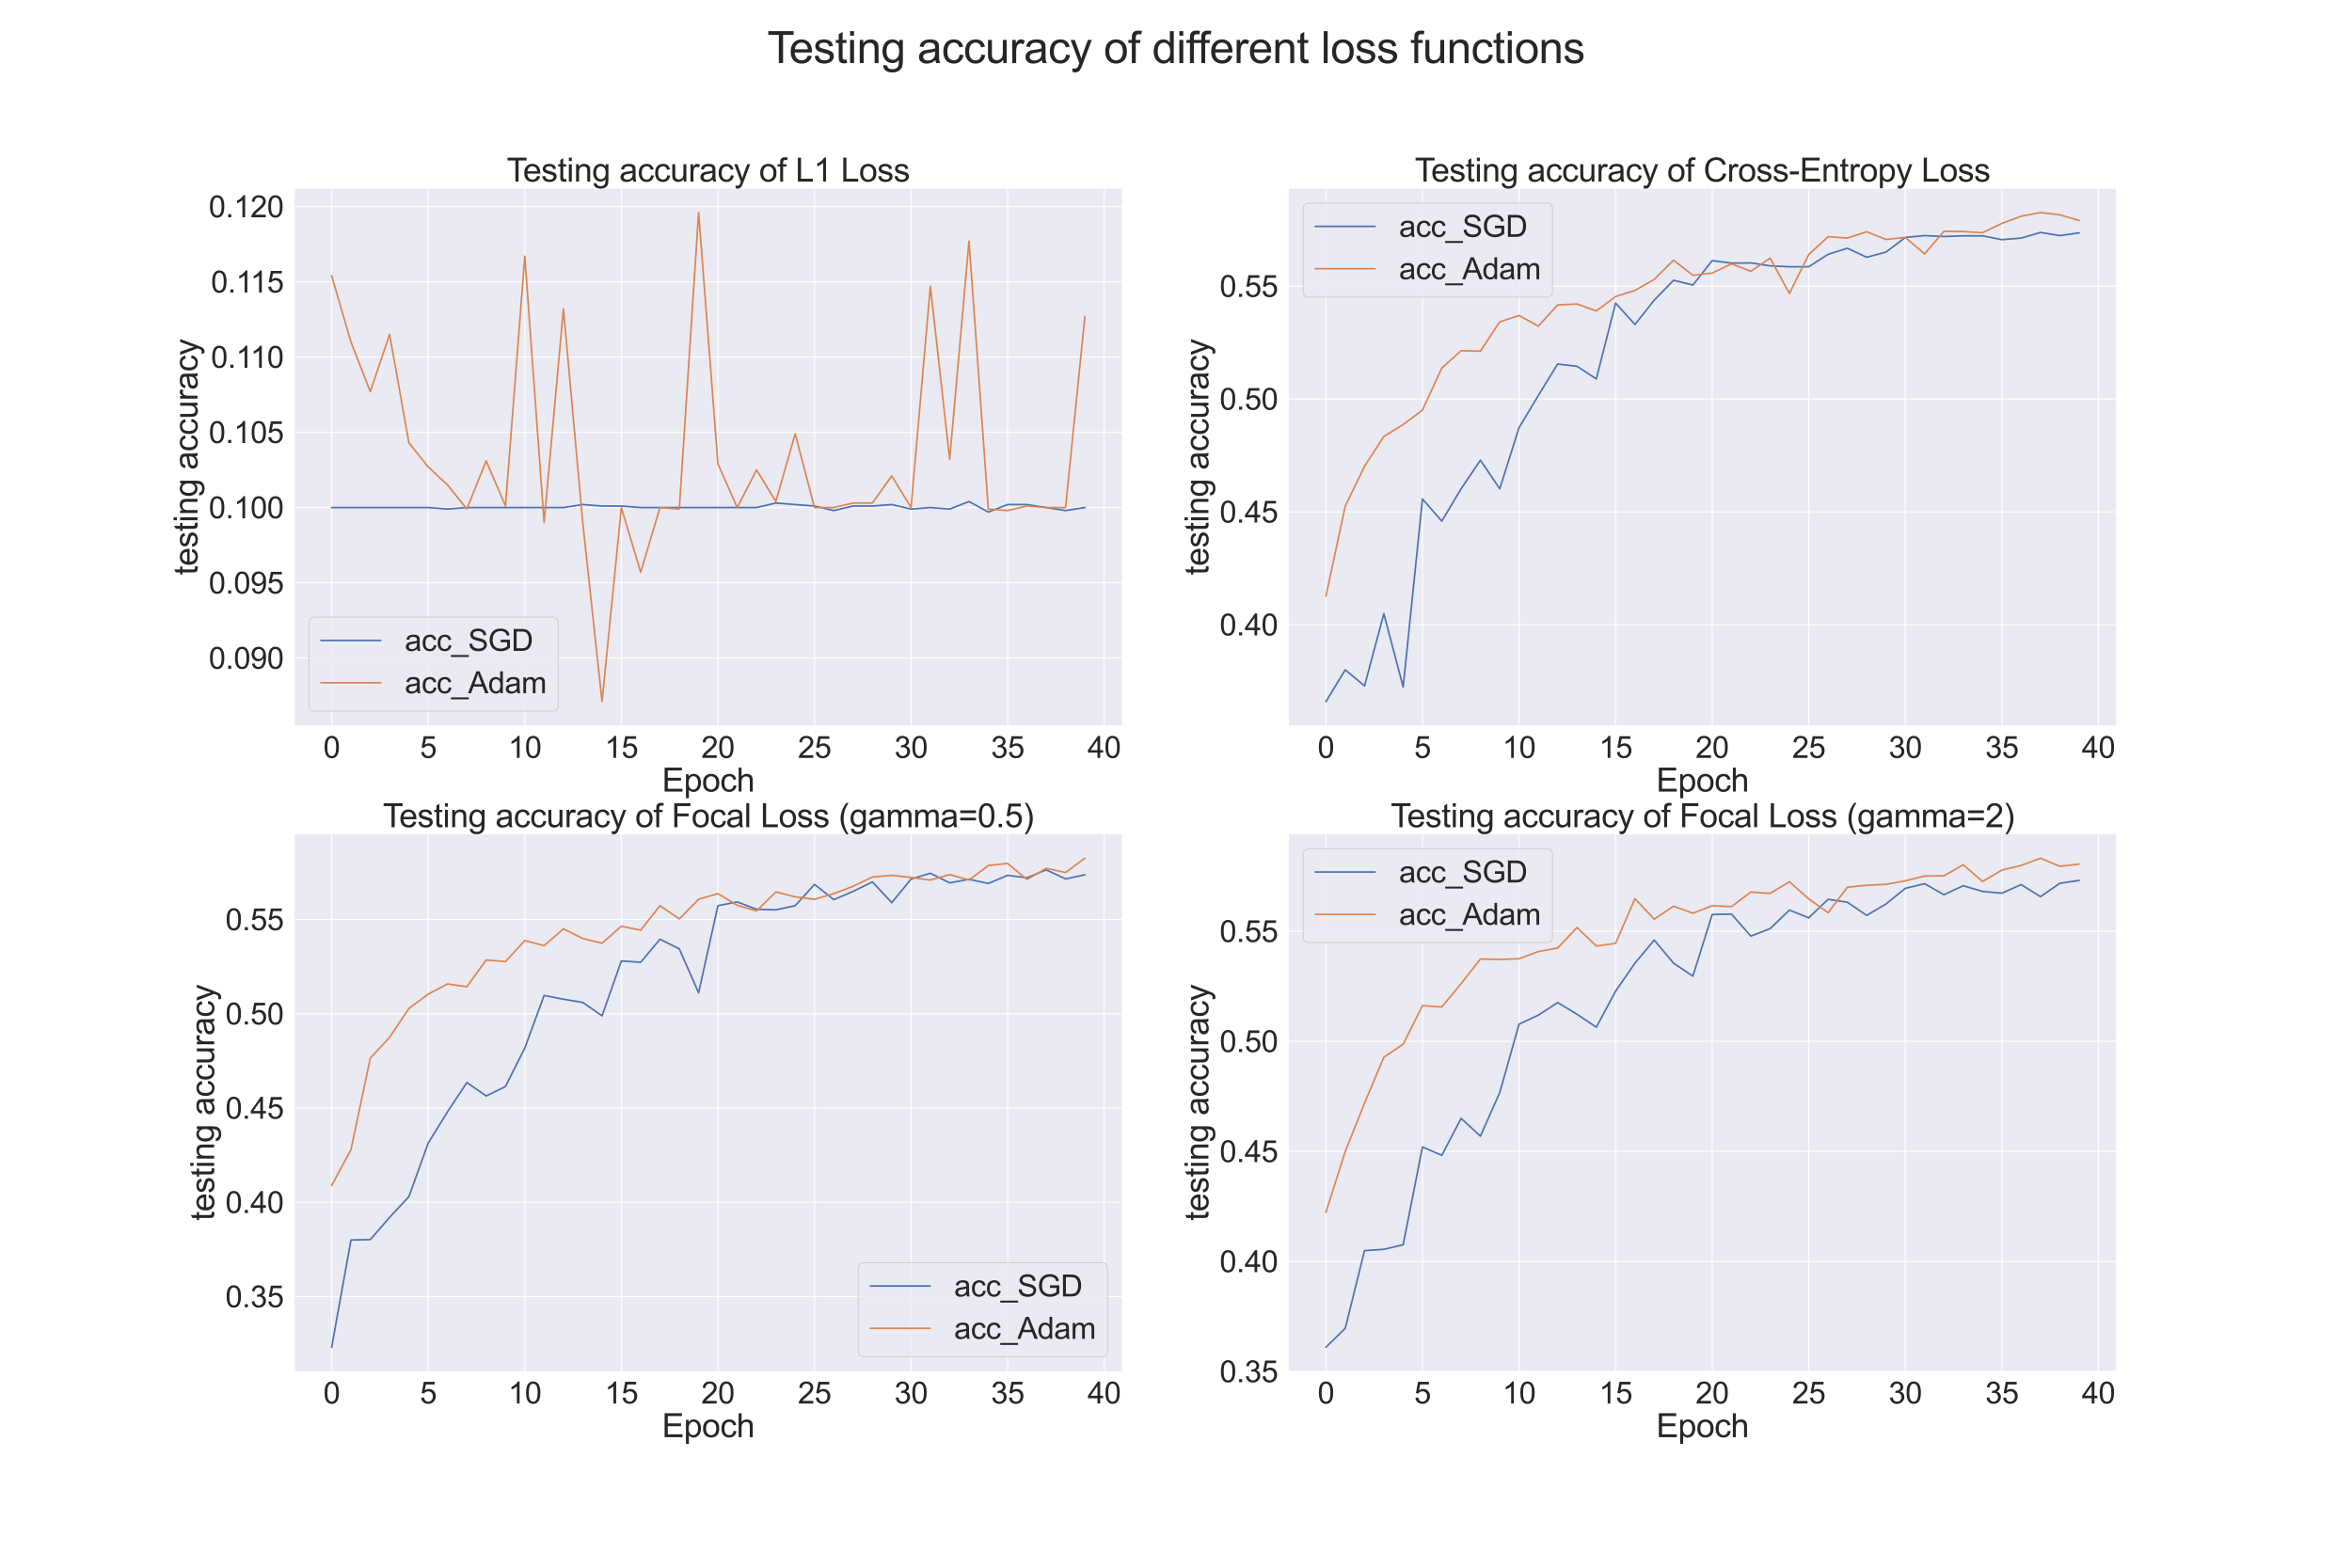 <?xml version="1.0" encoding="utf-8" standalone="no"?>
<!DOCTYPE svg PUBLIC "-//W3C//DTD SVG 1.1//EN"
  "http://www.w3.org/Graphics/SVG/1.1/DTD/svg11.dtd">
<svg xmlns:xlink="http://www.w3.org/1999/xlink" width="2160pt" height="1440pt" viewBox="0 0 2160 1440" xmlns="http://www.w3.org/2000/svg" version="1.1">
 <defs>
  <style type="text/css">*{stroke-linejoin: round; stroke-linecap: butt}</style>
 </defs>
 <g id="figure_1">
  <g id="patch_1">
   <path d="M 0 1440 
L 2160 1440 
L 2160 0 
L 0 0 
z
" style="fill: #ffffff"/>
  </g>
  <g id="axes_1">
   <g id="patch_2">
    <path d="M 270 666.982 
L 1030.909 666.982 
L 1030.909 172.8 
L 270 172.8 
z
" style="fill: #eaeaf2"/>
   </g>
   <g id="matplotlib.axis_1">
    <g id="xtick_1">
     <g id="line2d_1">
      <path d="M 304.587 666.982 
L 304.587 172.8 
" clip-path="url(#p20e89e51af)" style="fill: none; stroke: #ffffff; stroke-linecap: round"/>
     </g>
     <g id="text_1">
      <!-- 0 -->
      <g style="fill: #262626" transform="translate(296.94 696.166)scale(0.275 -0.275)">
       <defs>
        <path id="ArialMT-30" d="M 266 2259 
Q 266 3072 433 3567 
Q 600 4063 929 4331 
Q 1259 4600 1759 4600 
Q 2128 4600 2406 4451 
Q 2684 4303 2865 4023 
Q 3047 3744 3150 3342 
Q 3253 2941 3253 2259 
Q 3253 1453 3087 958 
Q 2922 463 2592 192 
Q 2263 -78 1759 -78 
Q 1097 -78 719 397 
Q 266 969 266 2259 
z
M 844 2259 
Q 844 1131 1108 757 
Q 1372 384 1759 384 
Q 2147 384 2411 759 
Q 2675 1134 2675 2259 
Q 2675 3391 2411 3762 
Q 2147 4134 1753 4134 
Q 1366 4134 1134 3806 
Q 844 3388 844 2259 
z
" transform="scale(0.016)"/>
       </defs>
       <use xlink:href="#ArialMT-30"/>
      </g>
     </g>
    </g>
    <g id="xtick_2">
     <g id="line2d_2">
      <path d="M 393.271 666.982 
L 393.271 172.8 
" clip-path="url(#p20e89e51af)" style="fill: none; stroke: #ffffff; stroke-linecap: round"/>
     </g>
     <g id="text_2">
      <!-- 5 -->
      <g style="fill: #262626" transform="translate(385.625 696.166)scale(0.275 -0.275)">
       <defs>
        <path id="ArialMT-35" d="M 266 1200 
L 856 1250 
Q 922 819 1161 601 
Q 1400 384 1738 384 
Q 2144 384 2425 690 
Q 2706 997 2706 1503 
Q 2706 1984 2436 2262 
Q 2166 2541 1728 2541 
Q 1456 2541 1237 2417 
Q 1019 2294 894 2097 
L 366 2166 
L 809 4519 
L 3088 4519 
L 3088 3981 
L 1259 3981 
L 1013 2750 
Q 1425 3038 1878 3038 
Q 2478 3038 2890 2622 
Q 3303 2206 3303 1553 
Q 3303 931 2941 478 
Q 2500 -78 1738 -78 
Q 1113 -78 717 272 
Q 322 622 266 1200 
z
" transform="scale(0.016)"/>
       </defs>
       <use xlink:href="#ArialMT-35"/>
      </g>
     </g>
    </g>
    <g id="xtick_3">
     <g id="line2d_3">
      <path d="M 481.955 666.982 
L 481.955 172.8 
" clip-path="url(#p20e89e51af)" style="fill: none; stroke: #ffffff; stroke-linecap: round"/>
     </g>
     <g id="text_3">
      <!-- 10 -->
      <g style="fill: #262626" transform="translate(466.662 696.166)scale(0.275 -0.275)">
       <defs>
        <path id="ArialMT-31" d="M 2384 0 
L 1822 0 
L 1822 3584 
Q 1619 3391 1289 3197 
Q 959 3003 697 2906 
L 697 3450 
Q 1169 3672 1522 3987 
Q 1875 4303 2022 4600 
L 2384 4600 
L 2384 0 
z
" transform="scale(0.016)"/>
       </defs>
       <use xlink:href="#ArialMT-31"/>
       <use xlink:href="#ArialMT-30" x="55.615"/>
      </g>
     </g>
    </g>
    <g id="xtick_4">
     <g id="line2d_4">
      <path d="M 570.639 666.982 
L 570.639 172.8 
" clip-path="url(#p20e89e51af)" style="fill: none; stroke: #ffffff; stroke-linecap: round"/>
     </g>
     <g id="text_4">
      <!-- 15 -->
      <g style="fill: #262626" transform="translate(555.346 696.166)scale(0.275 -0.275)">
       <use xlink:href="#ArialMT-31"/>
       <use xlink:href="#ArialMT-35" x="55.615"/>
      </g>
     </g>
    </g>
    <g id="xtick_5">
     <g id="line2d_5">
      <path d="M 659.323 666.982 
L 659.323 172.8 
" clip-path="url(#p20e89e51af)" style="fill: none; stroke: #ffffff; stroke-linecap: round"/>
     </g>
     <g id="text_5">
      <!-- 20 -->
      <g style="fill: #262626" transform="translate(644.03 696.166)scale(0.275 -0.275)">
       <defs>
        <path id="ArialMT-32" d="M 3222 541 
L 3222 0 
L 194 0 
Q 188 203 259 391 
Q 375 700 629 1000 
Q 884 1300 1366 1694 
Q 2113 2306 2375 2664 
Q 2638 3022 2638 3341 
Q 2638 3675 2398 3904 
Q 2159 4134 1775 4134 
Q 1369 4134 1125 3890 
Q 881 3647 878 3216 
L 300 3275 
Q 359 3922 746 4261 
Q 1134 4600 1788 4600 
Q 2447 4600 2831 4234 
Q 3216 3869 3216 3328 
Q 3216 3053 3103 2787 
Q 2991 2522 2730 2228 
Q 2469 1934 1863 1422 
Q 1356 997 1212 845 
Q 1069 694 975 541 
L 3222 541 
z
" transform="scale(0.016)"/>
       </defs>
       <use xlink:href="#ArialMT-32"/>
       <use xlink:href="#ArialMT-30" x="55.615"/>
      </g>
     </g>
    </g>
    <g id="xtick_6">
     <g id="line2d_6">
      <path d="M 748.007 666.982 
L 748.007 172.8 
" clip-path="url(#p20e89e51af)" style="fill: none; stroke: #ffffff; stroke-linecap: round"/>
     </g>
     <g id="text_6">
      <!-- 25 -->
      <g style="fill: #262626" transform="translate(732.714 696.166)scale(0.275 -0.275)">
       <use xlink:href="#ArialMT-32"/>
       <use xlink:href="#ArialMT-35" x="55.615"/>
      </g>
     </g>
    </g>
    <g id="xtick_7">
     <g id="line2d_7">
      <path d="M 836.691 666.982 
L 836.691 172.8 
" clip-path="url(#p20e89e51af)" style="fill: none; stroke: #ffffff; stroke-linecap: round"/>
     </g>
     <g id="text_7">
      <!-- 30 -->
      <g style="fill: #262626" transform="translate(821.398 696.166)scale(0.275 -0.275)">
       <defs>
        <path id="ArialMT-33" d="M 269 1209 
L 831 1284 
Q 928 806 1161 595 
Q 1394 384 1728 384 
Q 2125 384 2398 659 
Q 2672 934 2672 1341 
Q 2672 1728 2419 1979 
Q 2166 2231 1775 2231 
Q 1616 2231 1378 2169 
L 1441 2663 
Q 1497 2656 1531 2656 
Q 1891 2656 2178 2843 
Q 2466 3031 2466 3422 
Q 2466 3731 2256 3934 
Q 2047 4138 1716 4138 
Q 1388 4138 1169 3931 
Q 950 3725 888 3313 
L 325 3413 
Q 428 3978 793 4289 
Q 1159 4600 1703 4600 
Q 2078 4600 2393 4439 
Q 2709 4278 2876 4000 
Q 3044 3722 3044 3409 
Q 3044 3113 2884 2869 
Q 2725 2625 2413 2481 
Q 2819 2388 3044 2092 
Q 3269 1797 3269 1353 
Q 3269 753 2831 336 
Q 2394 -81 1725 -81 
Q 1122 -81 723 278 
Q 325 638 269 1209 
z
" transform="scale(0.016)"/>
       </defs>
       <use xlink:href="#ArialMT-33"/>
       <use xlink:href="#ArialMT-30" x="55.615"/>
      </g>
     </g>
    </g>
    <g id="xtick_8">
     <g id="line2d_8">
      <path d="M 925.375 666.982 
L 925.375 172.8 
" clip-path="url(#p20e89e51af)" style="fill: none; stroke: #ffffff; stroke-linecap: round"/>
     </g>
     <g id="text_8">
      <!-- 35 -->
      <g style="fill: #262626" transform="translate(910.083 696.166)scale(0.275 -0.275)">
       <use xlink:href="#ArialMT-33"/>
       <use xlink:href="#ArialMT-35" x="55.615"/>
      </g>
     </g>
    </g>
    <g id="xtick_9">
     <g id="line2d_9">
      <path d="M 1014.059 666.982 
L 1014.059 172.8 
" clip-path="url(#p20e89e51af)" style="fill: none; stroke: #ffffff; stroke-linecap: round"/>
     </g>
     <g id="text_9">
      <!-- 40 -->
      <g style="fill: #262626" transform="translate(998.767 696.166)scale(0.275 -0.275)">
       <defs>
        <path id="ArialMT-34" d="M 2069 0 
L 2069 1097 
L 81 1097 
L 81 1613 
L 2172 4581 
L 2631 4581 
L 2631 1613 
L 3250 1613 
L 3250 1097 
L 2631 1097 
L 2631 0 
L 2069 0 
z
M 2069 1613 
L 2069 3678 
L 634 1613 
L 2069 1613 
z
" transform="scale(0.016)"/>
       </defs>
       <use xlink:href="#ArialMT-34"/>
       <use xlink:href="#ArialMT-30" x="55.615"/>
      </g>
     </g>
    </g>
    <g id="text_10">
     <!-- Epoch -->
     <g style="fill: #262626" transform="translate(607.925 727.105)scale(0.3 -0.3)">
      <defs>
       <path id="ArialMT-45" d="M 506 0 
L 506 4581 
L 3819 4581 
L 3819 4041 
L 1113 4041 
L 1113 2638 
L 3647 2638 
L 3647 2100 
L 1113 2100 
L 1113 541 
L 3925 541 
L 3925 0 
L 506 0 
z
" transform="scale(0.016)"/>
       <path id="ArialMT-70" d="M 422 -1272 
L 422 3319 
L 934 3319 
L 934 2888 
Q 1116 3141 1344 3267 
Q 1572 3394 1897 3394 
Q 2322 3394 2647 3175 
Q 2972 2956 3137 2557 
Q 3303 2159 3303 1684 
Q 3303 1175 3120 767 
Q 2938 359 2589 142 
Q 2241 -75 1856 -75 
Q 1575 -75 1351 44 
Q 1128 163 984 344 
L 984 -1272 
L 422 -1272 
z
M 931 1641 
Q 931 1000 1190 694 
Q 1450 388 1819 388 
Q 2194 388 2461 705 
Q 2728 1022 2728 1688 
Q 2728 2322 2467 2637 
Q 2206 2953 1844 2953 
Q 1484 2953 1207 2617 
Q 931 2281 931 1641 
z
" transform="scale(0.016)"/>
       <path id="ArialMT-6f" d="M 213 1659 
Q 213 2581 725 3025 
Q 1153 3394 1769 3394 
Q 2453 3394 2887 2945 
Q 3322 2497 3322 1706 
Q 3322 1066 3130 698 
Q 2938 331 2570 128 
Q 2203 -75 1769 -75 
Q 1072 -75 642 372 
Q 213 819 213 1659 
z
M 791 1659 
Q 791 1022 1069 705 
Q 1347 388 1769 388 
Q 2188 388 2466 706 
Q 2744 1025 2744 1678 
Q 2744 2294 2464 2611 
Q 2184 2928 1769 2928 
Q 1347 2928 1069 2612 
Q 791 2297 791 1659 
z
" transform="scale(0.016)"/>
       <path id="ArialMT-63" d="M 2588 1216 
L 3141 1144 
Q 3050 572 2676 248 
Q 2303 -75 1759 -75 
Q 1078 -75 664 370 
Q 250 816 250 1647 
Q 250 2184 428 2587 
Q 606 2991 970 3192 
Q 1334 3394 1763 3394 
Q 2303 3394 2647 3120 
Q 2991 2847 3088 2344 
L 2541 2259 
Q 2463 2594 2264 2762 
Q 2066 2931 1784 2931 
Q 1359 2931 1093 2626 
Q 828 2322 828 1663 
Q 828 994 1084 691 
Q 1341 388 1753 388 
Q 2084 388 2306 591 
Q 2528 794 2588 1216 
z
" transform="scale(0.016)"/>
       <path id="ArialMT-68" d="M 422 0 
L 422 4581 
L 984 4581 
L 984 2938 
Q 1378 3394 1978 3394 
Q 2347 3394 2619 3248 
Q 2891 3103 3008 2847 
Q 3125 2591 3125 2103 
L 3125 0 
L 2563 0 
L 2563 2103 
Q 2563 2525 2380 2717 
Q 2197 2909 1863 2909 
Q 1613 2909 1392 2779 
Q 1172 2650 1078 2428 
Q 984 2206 984 1816 
L 984 0 
L 422 0 
z
" transform="scale(0.016)"/>
      </defs>
      <use xlink:href="#ArialMT-45"/>
      <use xlink:href="#ArialMT-70" x="66.699"/>
      <use xlink:href="#ArialMT-6f" x="122.314"/>
      <use xlink:href="#ArialMT-63" x="177.93"/>
      <use xlink:href="#ArialMT-68" x="227.93"/>
     </g>
    </g>
   </g>
   <g id="matplotlib.axis_2">
    <g id="ytick_1">
     <g id="line2d_10">
      <path d="M 270 604.432 
L 1030.909 604.432 
" clip-path="url(#p20e89e51af)" style="fill: none; stroke: #ffffff; stroke-linecap: round"/>
     </g>
     <g id="text_11">
      <!-- 0.090 -->
      <g style="fill: #262626" transform="translate(191.69 614.274)scale(0.275 -0.275)">
       <defs>
        <path id="ArialMT-2e" d="M 581 0 
L 581 641 
L 1222 641 
L 1222 0 
L 581 0 
z
" transform="scale(0.016)"/>
        <path id="ArialMT-39" d="M 350 1059 
L 891 1109 
Q 959 728 1153 556 
Q 1347 384 1650 384 
Q 1909 384 2104 503 
Q 2300 622 2425 820 
Q 2550 1019 2634 1356 
Q 2719 1694 2719 2044 
Q 2719 2081 2716 2156 
Q 2547 1888 2255 1720 
Q 1963 1553 1622 1553 
Q 1053 1553 659 1965 
Q 266 2378 266 3053 
Q 266 3750 677 4175 
Q 1088 4600 1706 4600 
Q 2153 4600 2523 4359 
Q 2894 4119 3086 3673 
Q 3278 3228 3278 2384 
Q 3278 1506 3087 986 
Q 2897 466 2520 194 
Q 2144 -78 1638 -78 
Q 1100 -78 759 220 
Q 419 519 350 1059 
z
M 2653 3081 
Q 2653 3566 2395 3850 
Q 2138 4134 1775 4134 
Q 1400 4134 1122 3828 
Q 844 3522 844 3034 
Q 844 2597 1108 2323 
Q 1372 2050 1759 2050 
Q 2150 2050 2401 2323 
Q 2653 2597 2653 3081 
z
" transform="scale(0.016)"/>
       </defs>
       <use xlink:href="#ArialMT-30"/>
       <use xlink:href="#ArialMT-2e" x="55.615"/>
       <use xlink:href="#ArialMT-30" x="83.398"/>
       <use xlink:href="#ArialMT-39" x="139.014"/>
       <use xlink:href="#ArialMT-30" x="194.629"/>
      </g>
     </g>
    </g>
    <g id="ytick_2">
     <g id="line2d_11">
      <path d="M 270 535.315 
L 1030.909 535.315 
" clip-path="url(#p20e89e51af)" style="fill: none; stroke: #ffffff; stroke-linecap: round"/>
     </g>
     <g id="text_12">
      <!-- 0.095 -->
      <g style="fill: #262626" transform="translate(191.69 545.157)scale(0.275 -0.275)">
       <use xlink:href="#ArialMT-30"/>
       <use xlink:href="#ArialMT-2e" x="55.615"/>
       <use xlink:href="#ArialMT-30" x="83.398"/>
       <use xlink:href="#ArialMT-39" x="139.014"/>
       <use xlink:href="#ArialMT-35" x="194.629"/>
      </g>
     </g>
    </g>
    <g id="ytick_3">
     <g id="line2d_12">
      <path d="M 270 466.199 
L 1030.909 466.199 
" clip-path="url(#p20e89e51af)" style="fill: none; stroke: #ffffff; stroke-linecap: round"/>
     </g>
     <g id="text_13">
      <!-- 0.100 -->
      <g style="fill: #262626" transform="translate(191.69 476.041)scale(0.275 -0.275)">
       <use xlink:href="#ArialMT-30"/>
       <use xlink:href="#ArialMT-2e" x="55.615"/>
       <use xlink:href="#ArialMT-31" x="83.398"/>
       <use xlink:href="#ArialMT-30" x="139.014"/>
       <use xlink:href="#ArialMT-30" x="194.629"/>
      </g>
     </g>
    </g>
    <g id="ytick_4">
     <g id="line2d_13">
      <path d="M 270 397.083 
L 1030.909 397.083 
" clip-path="url(#p20e89e51af)" style="fill: none; stroke: #ffffff; stroke-linecap: round"/>
     </g>
     <g id="text_14">
      <!-- 0.105 -->
      <g style="fill: #262626" transform="translate(191.69 406.925)scale(0.275 -0.275)">
       <use xlink:href="#ArialMT-30"/>
       <use xlink:href="#ArialMT-2e" x="55.615"/>
       <use xlink:href="#ArialMT-31" x="83.398"/>
       <use xlink:href="#ArialMT-30" x="139.014"/>
       <use xlink:href="#ArialMT-35" x="194.629"/>
      </g>
     </g>
    </g>
    <g id="ytick_5">
     <g id="line2d_14">
      <path d="M 270 327.966 
L 1030.909 327.966 
" clip-path="url(#p20e89e51af)" style="fill: none; stroke: #ffffff; stroke-linecap: round"/>
     </g>
     <g id="text_15">
      <!-- 0.110 -->
      <g style="fill: #262626" transform="translate(193.718 337.808)scale(0.275 -0.275)">
       <use xlink:href="#ArialMT-30"/>
       <use xlink:href="#ArialMT-2e" x="55.615"/>
       <use xlink:href="#ArialMT-31" x="83.398"/>
       <use xlink:href="#ArialMT-31" x="131.639"/>
       <use xlink:href="#ArialMT-30" x="187.254"/>
      </g>
     </g>
    </g>
    <g id="ytick_6">
     <g id="line2d_15">
      <path d="M 270 258.85 
L 1030.909 258.85 
" clip-path="url(#p20e89e51af)" style="fill: none; stroke: #ffffff; stroke-linecap: round"/>
     </g>
     <g id="text_16">
      <!-- 0.115 -->
      <g style="fill: #262626" transform="translate(193.718 268.692)scale(0.275 -0.275)">
       <use xlink:href="#ArialMT-30"/>
       <use xlink:href="#ArialMT-2e" x="55.615"/>
       <use xlink:href="#ArialMT-31" x="83.398"/>
       <use xlink:href="#ArialMT-31" x="131.639"/>
       <use xlink:href="#ArialMT-35" x="187.254"/>
      </g>
     </g>
    </g>
    <g id="ytick_7">
     <g id="line2d_16">
      <path d="M 270 189.734 
L 1030.909 189.734 
" clip-path="url(#p20e89e51af)" style="fill: none; stroke: #ffffff; stroke-linecap: round"/>
     </g>
     <g id="text_17">
      <!-- 0.120 -->
      <g style="fill: #262626" transform="translate(191.69 199.575)scale(0.275 -0.275)">
       <use xlink:href="#ArialMT-30"/>
       <use xlink:href="#ArialMT-2e" x="55.615"/>
       <use xlink:href="#ArialMT-31" x="83.398"/>
       <use xlink:href="#ArialMT-32" x="139.014"/>
       <use xlink:href="#ArialMT-30" x="194.629"/>
      </g>
     </g>
    </g>
    <g id="text_18">
     <!-- testing accuracy -->
     <g style="fill: #262626" transform="translate(181.376 528.268)rotate(-90)scale(0.3 -0.3)">
      <defs>
       <path id="ArialMT-74" d="M 1650 503 
L 1731 6 
Q 1494 -44 1306 -44 
Q 1000 -44 831 53 
Q 663 150 594 308 
Q 525 466 525 972 
L 525 2881 
L 113 2881 
L 113 3319 
L 525 3319 
L 525 4141 
L 1084 4478 
L 1084 3319 
L 1650 3319 
L 1650 2881 
L 1084 2881 
L 1084 941 
Q 1084 700 1114 631 
Q 1144 563 1211 522 
Q 1278 481 1403 481 
Q 1497 481 1650 503 
z
" transform="scale(0.016)"/>
       <path id="ArialMT-65" d="M 2694 1069 
L 3275 997 
Q 3138 488 2766 206 
Q 2394 -75 1816 -75 
Q 1088 -75 661 373 
Q 234 822 234 1631 
Q 234 2469 665 2931 
Q 1097 3394 1784 3394 
Q 2450 3394 2872 2941 
Q 3294 2488 3294 1666 
Q 3294 1616 3291 1516 
L 816 1516 
Q 847 969 1125 678 
Q 1403 388 1819 388 
Q 2128 388 2347 550 
Q 2566 713 2694 1069 
z
M 847 1978 
L 2700 1978 
Q 2663 2397 2488 2606 
Q 2219 2931 1791 2931 
Q 1403 2931 1139 2672 
Q 875 2413 847 1978 
z
" transform="scale(0.016)"/>
       <path id="ArialMT-73" d="M 197 991 
L 753 1078 
Q 800 744 1014 566 
Q 1228 388 1613 388 
Q 2000 388 2187 545 
Q 2375 703 2375 916 
Q 2375 1106 2209 1216 
Q 2094 1291 1634 1406 
Q 1016 1563 777 1677 
Q 538 1791 414 1992 
Q 291 2194 291 2438 
Q 291 2659 392 2848 
Q 494 3038 669 3163 
Q 800 3259 1026 3326 
Q 1253 3394 1513 3394 
Q 1903 3394 2198 3281 
Q 2494 3169 2634 2976 
Q 2775 2784 2828 2463 
L 2278 2388 
Q 2241 2644 2061 2787 
Q 1881 2931 1553 2931 
Q 1166 2931 1000 2803 
Q 834 2675 834 2503 
Q 834 2394 903 2306 
Q 972 2216 1119 2156 
Q 1203 2125 1616 2013 
Q 2213 1853 2448 1751 
Q 2684 1650 2818 1456 
Q 2953 1263 2953 975 
Q 2953 694 2789 445 
Q 2625 197 2315 61 
Q 2006 -75 1616 -75 
Q 969 -75 630 194 
Q 291 463 197 991 
z
" transform="scale(0.016)"/>
       <path id="ArialMT-69" d="M 425 3934 
L 425 4581 
L 988 4581 
L 988 3934 
L 425 3934 
z
M 425 0 
L 425 3319 
L 988 3319 
L 988 0 
L 425 0 
z
" transform="scale(0.016)"/>
       <path id="ArialMT-6e" d="M 422 0 
L 422 3319 
L 928 3319 
L 928 2847 
Q 1294 3394 1984 3394 
Q 2284 3394 2536 3286 
Q 2788 3178 2913 3003 
Q 3038 2828 3088 2588 
Q 3119 2431 3119 2041 
L 3119 0 
L 2556 0 
L 2556 2019 
Q 2556 2363 2490 2533 
Q 2425 2703 2258 2804 
Q 2091 2906 1866 2906 
Q 1506 2906 1245 2678 
Q 984 2450 984 1813 
L 984 0 
L 422 0 
z
" transform="scale(0.016)"/>
       <path id="ArialMT-67" d="M 319 -275 
L 866 -356 
Q 900 -609 1056 -725 
Q 1266 -881 1628 -881 
Q 2019 -881 2231 -725 
Q 2444 -569 2519 -288 
Q 2563 -116 2559 434 
Q 2191 0 1641 0 
Q 956 0 581 494 
Q 206 988 206 1678 
Q 206 2153 378 2554 
Q 550 2956 876 3175 
Q 1203 3394 1644 3394 
Q 2231 3394 2613 2919 
L 2613 3319 
L 3131 3319 
L 3131 450 
Q 3131 -325 2973 -648 
Q 2816 -972 2473 -1159 
Q 2131 -1347 1631 -1347 
Q 1038 -1347 672 -1080 
Q 306 -813 319 -275 
z
M 784 1719 
Q 784 1066 1043 766 
Q 1303 466 1694 466 
Q 2081 466 2343 764 
Q 2606 1063 2606 1700 
Q 2606 2309 2336 2618 
Q 2066 2928 1684 2928 
Q 1309 2928 1046 2623 
Q 784 2319 784 1719 
z
" transform="scale(0.016)"/>
       <path id="ArialMT-20" transform="scale(0.016)"/>
       <path id="ArialMT-61" d="M 2588 409 
Q 2275 144 1986 34 
Q 1697 -75 1366 -75 
Q 819 -75 525 192 
Q 231 459 231 875 
Q 231 1119 342 1320 
Q 453 1522 633 1644 
Q 813 1766 1038 1828 
Q 1203 1872 1538 1913 
Q 2219 1994 2541 2106 
Q 2544 2222 2544 2253 
Q 2544 2597 2384 2738 
Q 2169 2928 1744 2928 
Q 1347 2928 1158 2789 
Q 969 2650 878 2297 
L 328 2372 
Q 403 2725 575 2942 
Q 747 3159 1072 3276 
Q 1397 3394 1825 3394 
Q 2250 3394 2515 3294 
Q 2781 3194 2906 3042 
Q 3031 2891 3081 2659 
Q 3109 2516 3109 2141 
L 3109 1391 
Q 3109 606 3145 398 
Q 3181 191 3288 0 
L 2700 0 
Q 2613 175 2588 409 
z
M 2541 1666 
Q 2234 1541 1622 1453 
Q 1275 1403 1131 1340 
Q 988 1278 909 1158 
Q 831 1038 831 891 
Q 831 666 1001 516 
Q 1172 366 1500 366 
Q 1825 366 2078 508 
Q 2331 650 2450 897 
Q 2541 1088 2541 1459 
L 2541 1666 
z
" transform="scale(0.016)"/>
       <path id="ArialMT-75" d="M 2597 0 
L 2597 488 
Q 2209 -75 1544 -75 
Q 1250 -75 995 37 
Q 741 150 617 320 
Q 494 491 444 738 
Q 409 903 409 1263 
L 409 3319 
L 972 3319 
L 972 1478 
Q 972 1038 1006 884 
Q 1059 663 1231 536 
Q 1403 409 1656 409 
Q 1909 409 2131 539 
Q 2353 669 2445 892 
Q 2538 1116 2538 1541 
L 2538 3319 
L 3100 3319 
L 3100 0 
L 2597 0 
z
" transform="scale(0.016)"/>
       <path id="ArialMT-72" d="M 416 0 
L 416 3319 
L 922 3319 
L 922 2816 
Q 1116 3169 1280 3281 
Q 1444 3394 1641 3394 
Q 1925 3394 2219 3213 
L 2025 2691 
Q 1819 2813 1613 2813 
Q 1428 2813 1281 2702 
Q 1134 2591 1072 2394 
Q 978 2094 978 1738 
L 978 0 
L 416 0 
z
" transform="scale(0.016)"/>
       <path id="ArialMT-79" d="M 397 -1278 
L 334 -750 
Q 519 -800 656 -800 
Q 844 -800 956 -737 
Q 1069 -675 1141 -563 
Q 1194 -478 1313 -144 
Q 1328 -97 1363 -6 
L 103 3319 
L 709 3319 
L 1400 1397 
Q 1534 1031 1641 628 
Q 1738 1016 1872 1384 
L 2581 3319 
L 3144 3319 
L 1881 -56 
Q 1678 -603 1566 -809 
Q 1416 -1088 1222 -1217 
Q 1028 -1347 759 -1347 
Q 597 -1347 397 -1278 
z
" transform="scale(0.016)"/>
      </defs>
      <use xlink:href="#ArialMT-74"/>
      <use xlink:href="#ArialMT-65" x="27.783"/>
      <use xlink:href="#ArialMT-73" x="83.398"/>
      <use xlink:href="#ArialMT-74" x="133.398"/>
      <use xlink:href="#ArialMT-69" x="161.182"/>
      <use xlink:href="#ArialMT-6e" x="183.398"/>
      <use xlink:href="#ArialMT-67" x="239.014"/>
      <use xlink:href="#ArialMT-20" x="294.629"/>
      <use xlink:href="#ArialMT-61" x="322.412"/>
      <use xlink:href="#ArialMT-63" x="378.027"/>
      <use xlink:href="#ArialMT-63" x="428.027"/>
      <use xlink:href="#ArialMT-75" x="478.027"/>
      <use xlink:href="#ArialMT-72" x="533.643"/>
      <use xlink:href="#ArialMT-61" x="566.943"/>
      <use xlink:href="#ArialMT-63" x="622.559"/>
      <use xlink:href="#ArialMT-79" x="672.559"/>
     </g>
    </g>
   </g>
   <g id="line2d_17">
    <path d="M 304.587 466.199 
L 322.324 466.199 
L 340.06 466.199 
L 357.797 466.199 
L 375.534 466.199 
L 393.271 466.199 
L 411.008 467.581 
L 428.744 466.199 
L 446.481 466.199 
L 464.218 466.199 
L 481.955 466.199 
L 499.692 466.199 
L 517.428 466.199 
L 535.165 463.434 
L 552.902 464.817 
L 570.639 464.817 
L 588.376 466.199 
L 606.113 466.199 
L 623.849 466.199 
L 641.586 466.199 
L 659.323 466.199 
L 677.06 466.199 
L 694.797 466.199 
L 712.533 462.052 
L 730.27 463.434 
L 748.007 464.817 
L 765.744 468.964 
L 783.481 464.817 
L 801.217 464.817 
L 818.954 463.434 
L 836.691 467.581 
L 854.428 466.199 
L 872.165 467.581 
L 889.901 460.67 
L 907.638 470.346 
L 925.375 463.434 
L 943.112 463.434 
L 960.849 466.199 
L 978.586 468.964 
L 996.322 466.199 
" clip-path="url(#p20e89e51af)" style="fill: none; stroke: #4c72b0; stroke-width: 1.5; stroke-linecap: round"/>
   </g>
   <g id="line2d_18">
    <path d="M 304.587 253.321 
L 322.324 314.143 
L 340.06 359.76 
L 357.797 307.231 
L 375.534 406.759 
L 393.271 428.876 
L 411.008 445.464 
L 428.744 467.581 
L 446.481 423.347 
L 464.218 464.817 
L 481.955 235.35 
L 499.692 480.022 
L 517.428 283.732 
L 535.165 480.022 
L 552.902 644.519 
L 570.639 466.199 
L 588.376 525.639 
L 606.113 466.199 
L 623.849 467.581 
L 641.586 195.263 
L 659.323 426.111 
L 677.06 466.199 
L 694.797 431.641 
L 712.533 460.67 
L 730.27 398.465 
L 748.007 466.199 
L 765.744 466.199 
L 783.481 462.052 
L 801.217 462.052 
L 818.954 437.17 
L 836.691 466.199 
L 854.428 262.997 
L 872.165 421.964 
L 889.901 221.527 
L 907.638 467.581 
L 925.375 468.964 
L 943.112 464.817 
L 960.849 466.199 
L 978.586 466.199 
L 996.322 290.643 
" clip-path="url(#p20e89e51af)" style="fill: none; stroke: #dd8452; stroke-width: 1.5; stroke-linecap: round"/>
   </g>
   <g id="patch_3">
    <path d="M 270 666.982 
L 270 172.8 
" style="fill: none; stroke: #ffffff; stroke-width: 1.25; stroke-linejoin: miter; stroke-linecap: square"/>
   </g>
   <g id="patch_4">
    <path d="M 1030.909 666.982 
L 1030.909 172.8 
" style="fill: none; stroke: #ffffff; stroke-width: 1.25; stroke-linejoin: miter; stroke-linecap: square"/>
   </g>
   <g id="patch_5">
    <path d="M 270 666.982 
L 1030.909 666.982 
" style="fill: none; stroke: #ffffff; stroke-width: 1.25; stroke-linejoin: miter; stroke-linecap: square"/>
   </g>
   <g id="patch_6">
    <path d="M 270 172.8 
L 1030.909 172.8 
" style="fill: none; stroke: #ffffff; stroke-width: 1.25; stroke-linejoin: miter; stroke-linecap: square"/>
   </g>
   <g id="text_19">
    <!-- Testing accuracy of L1 Loss -->
    <g style="fill: #262626" transform="translate(465.376 166.8)scale(0.3 -0.3)">
     <defs>
      <path id="ArialMT-54" d="M 1659 0 
L 1659 4041 
L 150 4041 
L 150 4581 
L 3781 4581 
L 3781 4041 
L 2266 4041 
L 2266 0 
L 1659 0 
z
" transform="scale(0.016)"/>
      <path id="ArialMT-66" d="M 556 0 
L 556 2881 
L 59 2881 
L 59 3319 
L 556 3319 
L 556 3672 
Q 556 4006 616 4169 
Q 697 4388 901 4523 
Q 1106 4659 1475 4659 
Q 1713 4659 2000 4603 
L 1916 4113 
Q 1741 4144 1584 4144 
Q 1328 4144 1222 4034 
Q 1116 3925 1116 3625 
L 1116 3319 
L 1763 3319 
L 1763 2881 
L 1116 2881 
L 1116 0 
L 556 0 
z
" transform="scale(0.016)"/>
      <path id="ArialMT-4c" d="M 469 0 
L 469 4581 
L 1075 4581 
L 1075 541 
L 3331 541 
L 3331 0 
L 469 0 
z
" transform="scale(0.016)"/>
     </defs>
     <use xlink:href="#ArialMT-54"/>
     <use xlink:href="#ArialMT-65" x="49.959"/>
     <use xlink:href="#ArialMT-73" x="105.574"/>
     <use xlink:href="#ArialMT-74" x="155.574"/>
     <use xlink:href="#ArialMT-69" x="183.357"/>
     <use xlink:href="#ArialMT-6e" x="205.574"/>
     <use xlink:href="#ArialMT-67" x="261.189"/>
     <use xlink:href="#ArialMT-20" x="316.805"/>
     <use xlink:href="#ArialMT-61" x="344.588"/>
     <use xlink:href="#ArialMT-63" x="400.203"/>
     <use xlink:href="#ArialMT-63" x="450.203"/>
     <use xlink:href="#ArialMT-75" x="500.203"/>
     <use xlink:href="#ArialMT-72" x="555.818"/>
     <use xlink:href="#ArialMT-61" x="589.119"/>
     <use xlink:href="#ArialMT-63" x="644.734"/>
     <use xlink:href="#ArialMT-79" x="694.734"/>
     <use xlink:href="#ArialMT-20" x="744.734"/>
     <use xlink:href="#ArialMT-6f" x="772.518"/>
     <use xlink:href="#ArialMT-66" x="828.133"/>
     <use xlink:href="#ArialMT-20" x="855.916"/>
     <use xlink:href="#ArialMT-4c" x="883.699"/>
     <use xlink:href="#ArialMT-31" x="939.314"/>
     <use xlink:href="#ArialMT-20" x="994.93"/>
     <use xlink:href="#ArialMT-4c" x="1022.713"/>
     <use xlink:href="#ArialMT-6f" x="1078.328"/>
     <use xlink:href="#ArialMT-73" x="1133.943"/>
     <use xlink:href="#ArialMT-73" x="1183.943"/>
    </g>
   </g>
   <g id="legend_1">
    <g id="patch_7">
     <path d="M 289.25 653.232 
L 507.17 653.232 
Q 512.67 653.232 512.67 647.732 
L 512.67 572.347 
Q 512.67 566.847 507.17 566.847 
L 289.25 566.847 
Q 283.75 566.847 283.75 572.347 
L 283.75 647.732 
Q 283.75 653.232 289.25 653.232 
z
" style="fill: #eaeaf2; opacity: 0.8; stroke: #cccccc; stroke-linejoin: miter"/>
    </g>
    <g id="line2d_19">
     <path d="M 294.75 588.242 
L 322.25 588.242 
L 349.75 588.242 
" style="fill: none; stroke: #4c72b0; stroke-width: 1.5; stroke-linecap: round"/>
    </g>
    <g id="text_20">
     <!-- acc_SGD -->
     <g style="fill: #262626" transform="translate(371.75 597.867)scale(0.275 -0.275)">
      <defs>
       <path id="ArialMT-5f" d="M -97 -1272 
L -97 -866 
L 3631 -866 
L 3631 -1272 
L -97 -1272 
z
" transform="scale(0.016)"/>
       <path id="ArialMT-53" d="M 288 1472 
L 859 1522 
Q 900 1178 1048 958 
Q 1197 738 1509 602 
Q 1822 466 2213 466 
Q 2559 466 2825 569 
Q 3091 672 3220 851 
Q 3350 1031 3350 1244 
Q 3350 1459 3225 1620 
Q 3100 1781 2813 1891 
Q 2628 1963 1997 2114 
Q 1366 2266 1113 2400 
Q 784 2572 623 2826 
Q 463 3081 463 3397 
Q 463 3744 659 4045 
Q 856 4347 1234 4503 
Q 1613 4659 2075 4659 
Q 2584 4659 2973 4495 
Q 3363 4331 3572 4012 
Q 3781 3694 3797 3291 
L 3216 3247 
Q 3169 3681 2898 3903 
Q 2628 4125 2100 4125 
Q 1550 4125 1298 3923 
Q 1047 3722 1047 3438 
Q 1047 3191 1225 3031 
Q 1400 2872 2139 2705 
Q 2878 2538 3153 2413 
Q 3553 2228 3743 1945 
Q 3934 1663 3934 1294 
Q 3934 928 3725 604 
Q 3516 281 3123 101 
Q 2731 -78 2241 -78 
Q 1619 -78 1198 103 
Q 778 284 539 648 
Q 300 1013 288 1472 
z
" transform="scale(0.016)"/>
       <path id="ArialMT-47" d="M 2638 1797 
L 2638 2334 
L 4578 2338 
L 4578 638 
Q 4131 281 3656 101 
Q 3181 -78 2681 -78 
Q 2006 -78 1454 211 
Q 903 500 622 1047 
Q 341 1594 341 2269 
Q 341 2938 620 3517 
Q 900 4097 1425 4378 
Q 1950 4659 2634 4659 
Q 3131 4659 3532 4498 
Q 3934 4338 4162 4050 
Q 4391 3763 4509 3300 
L 3963 3150 
Q 3859 3500 3706 3700 
Q 3553 3900 3268 4020 
Q 2984 4141 2638 4141 
Q 2222 4141 1919 4014 
Q 1616 3888 1430 3681 
Q 1244 3475 1141 3228 
Q 966 2803 966 2306 
Q 966 1694 1177 1281 
Q 1388 869 1791 669 
Q 2194 469 2647 469 
Q 3041 469 3416 620 
Q 3791 772 3984 944 
L 3984 1797 
L 2638 1797 
z
" transform="scale(0.016)"/>
       <path id="ArialMT-44" d="M 494 0 
L 494 4581 
L 2072 4581 
Q 2606 4581 2888 4516 
Q 3281 4425 3559 4188 
Q 3922 3881 4101 3404 
Q 4281 2928 4281 2316 
Q 4281 1794 4159 1391 
Q 4038 988 3847 723 
Q 3656 459 3429 307 
Q 3203 156 2883 78 
Q 2563 0 2147 0 
L 494 0 
z
M 1100 541 
L 2078 541 
Q 2531 541 2789 625 
Q 3047 709 3200 863 
Q 3416 1078 3536 1442 
Q 3656 1806 3656 2325 
Q 3656 3044 3420 3430 
Q 3184 3816 2847 3947 
Q 2603 4041 2063 4041 
L 1100 4041 
L 1100 541 
z
" transform="scale(0.016)"/>
      </defs>
      <use xlink:href="#ArialMT-61"/>
      <use xlink:href="#ArialMT-63" x="55.615"/>
      <use xlink:href="#ArialMT-63" x="105.615"/>
      <use xlink:href="#ArialMT-5f" x="155.615"/>
      <use xlink:href="#ArialMT-53" x="211.23"/>
      <use xlink:href="#ArialMT-47" x="277.93"/>
      <use xlink:href="#ArialMT-44" x="355.713"/>
     </g>
    </g>
    <g id="line2d_20">
     <path d="M 294.75 627.141 
L 322.25 627.141 
L 349.75 627.141 
" style="fill: none; stroke: #dd8452; stroke-width: 1.5; stroke-linecap: round"/>
    </g>
    <g id="text_21">
     <!-- acc_Adam -->
     <g style="fill: #262626" transform="translate(371.75 636.766)scale(0.275 -0.275)">
      <defs>
       <path id="ArialMT-41" d="M -9 0 
L 1750 4581 
L 2403 4581 
L 4278 0 
L 3588 0 
L 3053 1388 
L 1138 1388 
L 634 0 
L -9 0 
z
M 1313 1881 
L 2866 1881 
L 2388 3150 
Q 2169 3728 2063 4100 
Q 1975 3659 1816 3225 
L 1313 1881 
z
" transform="scale(0.016)"/>
       <path id="ArialMT-64" d="M 2575 0 
L 2575 419 
Q 2259 -75 1647 -75 
Q 1250 -75 917 144 
Q 584 363 401 755 
Q 219 1147 219 1656 
Q 219 2153 384 2558 
Q 550 2963 881 3178 
Q 1213 3394 1622 3394 
Q 1922 3394 2156 3267 
Q 2391 3141 2538 2938 
L 2538 4581 
L 3097 4581 
L 3097 0 
L 2575 0 
z
M 797 1656 
Q 797 1019 1065 703 
Q 1334 388 1700 388 
Q 2069 388 2326 689 
Q 2584 991 2584 1609 
Q 2584 2291 2321 2609 
Q 2059 2928 1675 2928 
Q 1300 2928 1048 2622 
Q 797 2316 797 1656 
z
" transform="scale(0.016)"/>
       <path id="ArialMT-6d" d="M 422 0 
L 422 3319 
L 925 3319 
L 925 2853 
Q 1081 3097 1340 3245 
Q 1600 3394 1931 3394 
Q 2300 3394 2536 3241 
Q 2772 3088 2869 2813 
Q 3263 3394 3894 3394 
Q 4388 3394 4653 3120 
Q 4919 2847 4919 2278 
L 4919 0 
L 4359 0 
L 4359 2091 
Q 4359 2428 4304 2576 
Q 4250 2725 4106 2815 
Q 3963 2906 3769 2906 
Q 3419 2906 3187 2673 
Q 2956 2441 2956 1928 
L 2956 0 
L 2394 0 
L 2394 2156 
Q 2394 2531 2256 2718 
Q 2119 2906 1806 2906 
Q 1569 2906 1367 2781 
Q 1166 2656 1075 2415 
Q 984 2175 984 1722 
L 984 0 
L 422 0 
z
" transform="scale(0.016)"/>
      </defs>
      <use xlink:href="#ArialMT-61"/>
      <use xlink:href="#ArialMT-63" x="55.615"/>
      <use xlink:href="#ArialMT-63" x="105.615"/>
      <use xlink:href="#ArialMT-5f" x="155.615"/>
      <use xlink:href="#ArialMT-41" x="211.23"/>
      <use xlink:href="#ArialMT-64" x="277.93"/>
      <use xlink:href="#ArialMT-61" x="333.545"/>
      <use xlink:href="#ArialMT-6d" x="389.16"/>
     </g>
    </g>
   </g>
  </g>
  <g id="axes_2">
   <g id="patch_8">
    <path d="M 1183.091 666.982 
L 1944 666.982 
L 1944 172.8 
L 1183.091 172.8 
z
" style="fill: #eaeaf2"/>
   </g>
   <g id="matplotlib.axis_3">
    <g id="xtick_10">
     <g id="line2d_21">
      <path d="M 1217.678 666.982 
L 1217.678 172.8 
" clip-path="url(#p0c38684ec5)" style="fill: none; stroke: #ffffff; stroke-linecap: round"/>
     </g>
     <g id="text_22">
      <!-- 0 -->
      <g style="fill: #262626" transform="translate(1210.031 696.166)scale(0.275 -0.275)">
       <use xlink:href="#ArialMT-30"/>
      </g>
     </g>
    </g>
    <g id="xtick_11">
     <g id="line2d_22">
      <path d="M 1306.362 666.982 
L 1306.362 172.8 
" clip-path="url(#p0c38684ec5)" style="fill: none; stroke: #ffffff; stroke-linecap: round"/>
     </g>
     <g id="text_23">
      <!-- 5 -->
      <g style="fill: #262626" transform="translate(1298.715 696.166)scale(0.275 -0.275)">
       <use xlink:href="#ArialMT-35"/>
      </g>
     </g>
    </g>
    <g id="xtick_12">
     <g id="line2d_23">
      <path d="M 1395.046 666.982 
L 1395.046 172.8 
" clip-path="url(#p0c38684ec5)" style="fill: none; stroke: #ffffff; stroke-linecap: round"/>
     </g>
     <g id="text_24">
      <!-- 10 -->
      <g style="fill: #262626" transform="translate(1379.753 696.166)scale(0.275 -0.275)">
       <use xlink:href="#ArialMT-31"/>
       <use xlink:href="#ArialMT-30" x="55.615"/>
      </g>
     </g>
    </g>
    <g id="xtick_13">
     <g id="line2d_24">
      <path d="M 1483.73 666.982 
L 1483.73 172.8 
" clip-path="url(#p0c38684ec5)" style="fill: none; stroke: #ffffff; stroke-linecap: round"/>
     </g>
     <g id="text_25">
      <!-- 15 -->
      <g style="fill: #262626" transform="translate(1468.437 696.166)scale(0.275 -0.275)">
       <use xlink:href="#ArialMT-31"/>
       <use xlink:href="#ArialMT-35" x="55.615"/>
      </g>
     </g>
    </g>
    <g id="xtick_14">
     <g id="line2d_25">
      <path d="M 1572.414 666.982 
L 1572.414 172.8 
" clip-path="url(#p0c38684ec5)" style="fill: none; stroke: #ffffff; stroke-linecap: round"/>
     </g>
     <g id="text_26">
      <!-- 20 -->
      <g style="fill: #262626" transform="translate(1557.121 696.166)scale(0.275 -0.275)">
       <use xlink:href="#ArialMT-32"/>
       <use xlink:href="#ArialMT-30" x="55.615"/>
      </g>
     </g>
    </g>
    <g id="xtick_15">
     <g id="line2d_26">
      <path d="M 1661.098 666.982 
L 1661.098 172.8 
" clip-path="url(#p0c38684ec5)" style="fill: none; stroke: #ffffff; stroke-linecap: round"/>
     </g>
     <g id="text_27">
      <!-- 25 -->
      <g style="fill: #262626" transform="translate(1645.805 696.166)scale(0.275 -0.275)">
       <use xlink:href="#ArialMT-32"/>
       <use xlink:href="#ArialMT-35" x="55.615"/>
      </g>
     </g>
    </g>
    <g id="xtick_16">
     <g id="line2d_27">
      <path d="M 1749.782 666.982 
L 1749.782 172.8 
" clip-path="url(#p0c38684ec5)" style="fill: none; stroke: #ffffff; stroke-linecap: round"/>
     </g>
     <g id="text_28">
      <!-- 30 -->
      <g style="fill: #262626" transform="translate(1734.489 696.166)scale(0.275 -0.275)">
       <use xlink:href="#ArialMT-33"/>
       <use xlink:href="#ArialMT-30" x="55.615"/>
      </g>
     </g>
    </g>
    <g id="xtick_17">
     <g id="line2d_28">
      <path d="M 1838.466 666.982 
L 1838.466 172.8 
" clip-path="url(#p0c38684ec5)" style="fill: none; stroke: #ffffff; stroke-linecap: round"/>
     </g>
     <g id="text_29">
      <!-- 35 -->
      <g style="fill: #262626" transform="translate(1823.173 696.166)scale(0.275 -0.275)">
       <use xlink:href="#ArialMT-33"/>
       <use xlink:href="#ArialMT-35" x="55.615"/>
      </g>
     </g>
    </g>
    <g id="xtick_18">
     <g id="line2d_29">
      <path d="M 1927.15 666.982 
L 1927.15 172.8 
" clip-path="url(#p0c38684ec5)" style="fill: none; stroke: #ffffff; stroke-linecap: round"/>
     </g>
     <g id="text_30">
      <!-- 40 -->
      <g style="fill: #262626" transform="translate(1911.857 696.166)scale(0.275 -0.275)">
       <use xlink:href="#ArialMT-34"/>
       <use xlink:href="#ArialMT-30" x="55.615"/>
      </g>
     </g>
    </g>
    <g id="text_31">
     <!-- Epoch -->
     <g style="fill: #262626" transform="translate(1521.016 727.105)scale(0.3 -0.3)">
      <use xlink:href="#ArialMT-45"/>
      <use xlink:href="#ArialMT-70" x="66.699"/>
      <use xlink:href="#ArialMT-6f" x="122.314"/>
      <use xlink:href="#ArialMT-63" x="177.93"/>
      <use xlink:href="#ArialMT-68" x="227.93"/>
     </g>
    </g>
   </g>
   <g id="matplotlib.axis_4">
    <g id="ytick_8">
     <g id="line2d_30">
      <path d="M 1183.091 573.824 
L 1944 573.824 
" clip-path="url(#p0c38684ec5)" style="fill: none; stroke: #ffffff; stroke-linecap: round"/>
     </g>
     <g id="text_32">
      <!-- 0.40 -->
      <g style="fill: #262626" transform="translate(1120.073 583.666)scale(0.275 -0.275)">
       <use xlink:href="#ArialMT-30"/>
       <use xlink:href="#ArialMT-2e" x="55.615"/>
       <use xlink:href="#ArialMT-34" x="83.398"/>
       <use xlink:href="#ArialMT-30" x="139.014"/>
      </g>
     </g>
    </g>
    <g id="ytick_9">
     <g id="line2d_31">
      <path d="M 1183.091 470.165 
L 1944 470.165 
" clip-path="url(#p0c38684ec5)" style="fill: none; stroke: #ffffff; stroke-linecap: round"/>
     </g>
     <g id="text_33">
      <!-- 0.45 -->
      <g style="fill: #262626" transform="translate(1120.073 480.007)scale(0.275 -0.275)">
       <use xlink:href="#ArialMT-30"/>
       <use xlink:href="#ArialMT-2e" x="55.615"/>
       <use xlink:href="#ArialMT-34" x="83.398"/>
       <use xlink:href="#ArialMT-35" x="139.014"/>
      </g>
     </g>
    </g>
    <g id="ytick_10">
     <g id="line2d_32">
      <path d="M 1183.091 366.507 
L 1944 366.507 
" clip-path="url(#p0c38684ec5)" style="fill: none; stroke: #ffffff; stroke-linecap: round"/>
     </g>
     <g id="text_34">
      <!-- 0.50 -->
      <g style="fill: #262626" transform="translate(1120.073 376.349)scale(0.275 -0.275)">
       <use xlink:href="#ArialMT-30"/>
       <use xlink:href="#ArialMT-2e" x="55.615"/>
       <use xlink:href="#ArialMT-35" x="83.398"/>
       <use xlink:href="#ArialMT-30" x="139.014"/>
      </g>
     </g>
    </g>
    <g id="ytick_11">
     <g id="line2d_33">
      <path d="M 1183.091 262.848 
L 1944 262.848 
" clip-path="url(#p0c38684ec5)" style="fill: none; stroke: #ffffff; stroke-linecap: round"/>
     </g>
     <g id="text_35">
      <!-- 0.55 -->
      <g style="fill: #262626" transform="translate(1120.073 272.69)scale(0.275 -0.275)">
       <use xlink:href="#ArialMT-30"/>
       <use xlink:href="#ArialMT-2e" x="55.615"/>
       <use xlink:href="#ArialMT-35" x="83.398"/>
       <use xlink:href="#ArialMT-35" x="139.014"/>
      </g>
     </g>
    </g>
    <g id="text_36">
     <!-- testing accuracy -->
     <g style="fill: #262626" transform="translate(1109.759 528.268)rotate(-90)scale(0.3 -0.3)">
      <use xlink:href="#ArialMT-74"/>
      <use xlink:href="#ArialMT-65" x="27.783"/>
      <use xlink:href="#ArialMT-73" x="83.398"/>
      <use xlink:href="#ArialMT-74" x="133.398"/>
      <use xlink:href="#ArialMT-69" x="161.182"/>
      <use xlink:href="#ArialMT-6e" x="183.398"/>
      <use xlink:href="#ArialMT-67" x="239.014"/>
      <use xlink:href="#ArialMT-20" x="294.629"/>
      <use xlink:href="#ArialMT-61" x="322.412"/>
      <use xlink:href="#ArialMT-63" x="378.027"/>
      <use xlink:href="#ArialMT-63" x="428.027"/>
      <use xlink:href="#ArialMT-75" x="478.027"/>
      <use xlink:href="#ArialMT-72" x="533.643"/>
      <use xlink:href="#ArialMT-61" x="566.943"/>
      <use xlink:href="#ArialMT-63" x="622.559"/>
      <use xlink:href="#ArialMT-79" x="672.559"/>
     </g>
    </g>
   </g>
   <g id="line2d_34">
    <path d="M 1217.678 644.519 
L 1235.414 615.287 
L 1253.151 630.007 
L 1270.888 563.665 
L 1288.625 631.043 
L 1306.362 458.348 
L 1324.099 478.665 
L 1341.835 449.019 
L 1359.572 422.69 
L 1377.309 449.019 
L 1395.046 392.836 
L 1412.783 363.19 
L 1430.519 334.373 
L 1448.256 336.446 
L 1465.993 348.056 
L 1483.73 278.397 
L 1501.467 298.092 
L 1519.203 275.702 
L 1536.94 257.458 
L 1554.677 261.812 
L 1572.414 239.421 
L 1590.151 241.702 
L 1607.887 241.495 
L 1625.624 244.19 
L 1643.361 245.019 
L 1661.098 245.019 
L 1678.835 233.616 
L 1696.572 228.019 
L 1714.308 236.312 
L 1732.045 231.543 
L 1749.782 218.068 
L 1767.519 216.409 
L 1785.256 217.238 
L 1802.992 216.616 
L 1820.729 216.616 
L 1838.466 220.141 
L 1856.203 218.69 
L 1873.94 213.507 
L 1891.676 216.409 
L 1909.413 213.921 
" clip-path="url(#p0c38684ec5)" style="fill: none; stroke: #4c72b0; stroke-width: 1.5; stroke-linecap: round"/>
   </g>
   <g id="line2d_35">
    <path d="M 1217.678 547.702 
L 1235.414 464.982 
L 1253.151 428.287 
L 1270.888 400.921 
L 1288.625 389.934 
L 1306.362 376.665 
L 1324.099 338.104 
L 1341.835 322.141 
L 1359.572 322.556 
L 1377.309 295.604 
L 1395.046 289.799 
L 1412.783 299.543 
L 1430.519 280.056 
L 1448.256 279.226 
L 1465.993 285.653 
L 1483.73 272.385 
L 1501.467 266.787 
L 1519.203 256.629 
L 1536.94 239.007 
L 1554.677 252.897 
L 1572.414 250.824 
L 1590.151 242.324 
L 1607.887 249.165 
L 1625.624 237.141 
L 1643.361 269.482 
L 1661.098 233.824 
L 1678.835 217.446 
L 1696.572 218.69 
L 1714.308 212.885 
L 1732.045 219.934 
L 1749.782 218.068 
L 1767.519 233.202 
L 1785.256 212.47 
L 1802.992 212.677 
L 1820.729 213.714 
L 1838.466 205.214 
L 1856.203 198.58 
L 1873.94 195.263 
L 1891.676 197.336 
L 1909.413 202.519 
" clip-path="url(#p0c38684ec5)" style="fill: none; stroke: #dd8452; stroke-width: 1.5; stroke-linecap: round"/>
   </g>
   <g id="patch_9">
    <path d="M 1183.091 666.982 
L 1183.091 172.8 
" style="fill: none; stroke: #ffffff; stroke-width: 1.25; stroke-linejoin: miter; stroke-linecap: square"/>
   </g>
   <g id="patch_10">
    <path d="M 1944 666.982 
L 1944 172.8 
" style="fill: none; stroke: #ffffff; stroke-width: 1.25; stroke-linejoin: miter; stroke-linecap: square"/>
   </g>
   <g id="patch_11">
    <path d="M 1183.091 666.982 
L 1944 666.982 
" style="fill: none; stroke: #ffffff; stroke-width: 1.25; stroke-linejoin: miter; stroke-linecap: square"/>
   </g>
   <g id="patch_12">
    <path d="M 1183.091 172.8 
L 1944 172.8 
" style="fill: none; stroke: #ffffff; stroke-width: 1.25; stroke-linejoin: miter; stroke-linecap: square"/>
   </g>
   <g id="text_37">
    <!-- Testing accuracy of Cross-Entropy Loss -->
    <g style="fill: #262626" transform="translate(1299.295 166.8)scale(0.3 -0.3)">
     <defs>
      <path id="ArialMT-43" d="M 3763 1606 
L 4369 1453 
Q 4178 706 3683 314 
Q 3188 -78 2472 -78 
Q 1731 -78 1267 223 
Q 803 525 561 1097 
Q 319 1669 319 2325 
Q 319 3041 592 3573 
Q 866 4106 1370 4382 
Q 1875 4659 2481 4659 
Q 3169 4659 3637 4309 
Q 4106 3959 4291 3325 
L 3694 3184 
Q 3534 3684 3231 3912 
Q 2928 4141 2469 4141 
Q 1941 4141 1586 3887 
Q 1231 3634 1087 3207 
Q 944 2781 944 2328 
Q 944 1744 1114 1308 
Q 1284 872 1643 656 
Q 2003 441 2422 441 
Q 2931 441 3284 734 
Q 3638 1028 3763 1606 
z
" transform="scale(0.016)"/>
      <path id="ArialMT-2d" d="M 203 1375 
L 203 1941 
L 1931 1941 
L 1931 1375 
L 203 1375 
z
" transform="scale(0.016)"/>
     </defs>
     <use xlink:href="#ArialMT-54"/>
     <use xlink:href="#ArialMT-65" x="49.959"/>
     <use xlink:href="#ArialMT-73" x="105.574"/>
     <use xlink:href="#ArialMT-74" x="155.574"/>
     <use xlink:href="#ArialMT-69" x="183.357"/>
     <use xlink:href="#ArialMT-6e" x="205.574"/>
     <use xlink:href="#ArialMT-67" x="261.189"/>
     <use xlink:href="#ArialMT-20" x="316.805"/>
     <use xlink:href="#ArialMT-61" x="344.588"/>
     <use xlink:href="#ArialMT-63" x="400.203"/>
     <use xlink:href="#ArialMT-63" x="450.203"/>
     <use xlink:href="#ArialMT-75" x="500.203"/>
     <use xlink:href="#ArialMT-72" x="555.818"/>
     <use xlink:href="#ArialMT-61" x="589.119"/>
     <use xlink:href="#ArialMT-63" x="644.734"/>
     <use xlink:href="#ArialMT-79" x="694.734"/>
     <use xlink:href="#ArialMT-20" x="744.734"/>
     <use xlink:href="#ArialMT-6f" x="772.518"/>
     <use xlink:href="#ArialMT-66" x="828.133"/>
     <use xlink:href="#ArialMT-20" x="855.916"/>
     <use xlink:href="#ArialMT-43" x="883.699"/>
     <use xlink:href="#ArialMT-72" x="955.916"/>
     <use xlink:href="#ArialMT-6f" x="989.217"/>
     <use xlink:href="#ArialMT-73" x="1044.832"/>
     <use xlink:href="#ArialMT-73" x="1094.832"/>
     <use xlink:href="#ArialMT-2d" x="1144.832"/>
     <use xlink:href="#ArialMT-45" x="1178.133"/>
     <use xlink:href="#ArialMT-6e" x="1244.832"/>
     <use xlink:href="#ArialMT-74" x="1300.447"/>
     <use xlink:href="#ArialMT-72" x="1328.23"/>
     <use xlink:href="#ArialMT-6f" x="1361.531"/>
     <use xlink:href="#ArialMT-70" x="1417.146"/>
     <use xlink:href="#ArialMT-79" x="1472.762"/>
     <use xlink:href="#ArialMT-20" x="1522.762"/>
     <use xlink:href="#ArialMT-4c" x="1550.545"/>
     <use xlink:href="#ArialMT-6f" x="1606.16"/>
     <use xlink:href="#ArialMT-73" x="1661.775"/>
     <use xlink:href="#ArialMT-73" x="1711.775"/>
    </g>
   </g>
   <g id="legend_2">
    <g id="patch_13">
     <path d="M 1202.341 272.934 
L 1420.261 272.934 
Q 1425.761 272.934 1425.761 267.434 
L 1425.761 192.05 
Q 1425.761 186.55 1420.261 186.55 
L 1202.341 186.55 
Q 1196.841 186.55 1196.841 192.05 
L 1196.841 267.434 
Q 1196.841 272.934 1202.341 272.934 
z
" style="fill: #eaeaf2; opacity: 0.8; stroke: #cccccc; stroke-linejoin: miter"/>
    </g>
    <g id="line2d_36">
     <path d="M 1207.841 207.944 
L 1235.341 207.944 
L 1262.841 207.944 
" style="fill: none; stroke: #4c72b0; stroke-width: 1.5; stroke-linecap: round"/>
    </g>
    <g id="text_38">
     <!-- acc_SGD -->
     <g style="fill: #262626" transform="translate(1284.841 217.569)scale(0.275 -0.275)">
      <use xlink:href="#ArialMT-61"/>
      <use xlink:href="#ArialMT-63" x="55.615"/>
      <use xlink:href="#ArialMT-63" x="105.615"/>
      <use xlink:href="#ArialMT-5f" x="155.615"/>
      <use xlink:href="#ArialMT-53" x="211.23"/>
      <use xlink:href="#ArialMT-47" x="277.93"/>
      <use xlink:href="#ArialMT-44" x="355.713"/>
     </g>
    </g>
    <g id="line2d_37">
     <path d="M 1207.841 246.844 
L 1235.341 246.844 
L 1262.841 246.844 
" style="fill: none; stroke: #dd8452; stroke-width: 1.5; stroke-linecap: round"/>
    </g>
    <g id="text_39">
     <!-- acc_Adam -->
     <g style="fill: #262626" transform="translate(1284.841 256.469)scale(0.275 -0.275)">
      <use xlink:href="#ArialMT-61"/>
      <use xlink:href="#ArialMT-63" x="55.615"/>
      <use xlink:href="#ArialMT-63" x="105.615"/>
      <use xlink:href="#ArialMT-5f" x="155.615"/>
      <use xlink:href="#ArialMT-41" x="211.23"/>
      <use xlink:href="#ArialMT-64" x="277.93"/>
      <use xlink:href="#ArialMT-61" x="333.545"/>
      <use xlink:href="#ArialMT-6d" x="389.16"/>
     </g>
    </g>
   </g>
  </g>
  <g id="axes_3">
   <g id="patch_14">
    <path d="M 270 1260 
L 1030.909 1260 
L 1030.909 765.818 
L 270 765.818 
z
" style="fill: #eaeaf2"/>
   </g>
   <g id="matplotlib.axis_5">
    <g id="xtick_19">
     <g id="line2d_38">
      <path d="M 304.587 1260 
L 304.587 765.818 
" clip-path="url(#paab9a9968b)" style="fill: none; stroke: #ffffff; stroke-linecap: round"/>
     </g>
     <g id="text_40">
      <!-- 0 -->
      <g style="fill: #262626" transform="translate(296.94 1289.184)scale(0.275 -0.275)">
       <use xlink:href="#ArialMT-30"/>
      </g>
     </g>
    </g>
    <g id="xtick_20">
     <g id="line2d_39">
      <path d="M 393.271 1260 
L 393.271 765.818 
" clip-path="url(#paab9a9968b)" style="fill: none; stroke: #ffffff; stroke-linecap: round"/>
     </g>
     <g id="text_41">
      <!-- 5 -->
      <g style="fill: #262626" transform="translate(385.625 1289.184)scale(0.275 -0.275)">
       <use xlink:href="#ArialMT-35"/>
      </g>
     </g>
    </g>
    <g id="xtick_21">
     <g id="line2d_40">
      <path d="M 481.955 1260 
L 481.955 765.818 
" clip-path="url(#paab9a9968b)" style="fill: none; stroke: #ffffff; stroke-linecap: round"/>
     </g>
     <g id="text_42">
      <!-- 10 -->
      <g style="fill: #262626" transform="translate(466.662 1289.184)scale(0.275 -0.275)">
       <use xlink:href="#ArialMT-31"/>
       <use xlink:href="#ArialMT-30" x="55.615"/>
      </g>
     </g>
    </g>
    <g id="xtick_22">
     <g id="line2d_41">
      <path d="M 570.639 1260 
L 570.639 765.818 
" clip-path="url(#paab9a9968b)" style="fill: none; stroke: #ffffff; stroke-linecap: round"/>
     </g>
     <g id="text_43">
      <!-- 15 -->
      <g style="fill: #262626" transform="translate(555.346 1289.184)scale(0.275 -0.275)">
       <use xlink:href="#ArialMT-31"/>
       <use xlink:href="#ArialMT-35" x="55.615"/>
      </g>
     </g>
    </g>
    <g id="xtick_23">
     <g id="line2d_42">
      <path d="M 659.323 1260 
L 659.323 765.818 
" clip-path="url(#paab9a9968b)" style="fill: none; stroke: #ffffff; stroke-linecap: round"/>
     </g>
     <g id="text_44">
      <!-- 20 -->
      <g style="fill: #262626" transform="translate(644.03 1289.184)scale(0.275 -0.275)">
       <use xlink:href="#ArialMT-32"/>
       <use xlink:href="#ArialMT-30" x="55.615"/>
      </g>
     </g>
    </g>
    <g id="xtick_24">
     <g id="line2d_43">
      <path d="M 748.007 1260 
L 748.007 765.818 
" clip-path="url(#paab9a9968b)" style="fill: none; stroke: #ffffff; stroke-linecap: round"/>
     </g>
     <g id="text_45">
      <!-- 25 -->
      <g style="fill: #262626" transform="translate(732.714 1289.184)scale(0.275 -0.275)">
       <use xlink:href="#ArialMT-32"/>
       <use xlink:href="#ArialMT-35" x="55.615"/>
      </g>
     </g>
    </g>
    <g id="xtick_25">
     <g id="line2d_44">
      <path d="M 836.691 1260 
L 836.691 765.818 
" clip-path="url(#paab9a9968b)" style="fill: none; stroke: #ffffff; stroke-linecap: round"/>
     </g>
     <g id="text_46">
      <!-- 30 -->
      <g style="fill: #262626" transform="translate(821.398 1289.184)scale(0.275 -0.275)">
       <use xlink:href="#ArialMT-33"/>
       <use xlink:href="#ArialMT-30" x="55.615"/>
      </g>
     </g>
    </g>
    <g id="xtick_26">
     <g id="line2d_45">
      <path d="M 925.375 1260 
L 925.375 765.818 
" clip-path="url(#paab9a9968b)" style="fill: none; stroke: #ffffff; stroke-linecap: round"/>
     </g>
     <g id="text_47">
      <!-- 35 -->
      <g style="fill: #262626" transform="translate(910.083 1289.184)scale(0.275 -0.275)">
       <use xlink:href="#ArialMT-33"/>
       <use xlink:href="#ArialMT-35" x="55.615"/>
      </g>
     </g>
    </g>
    <g id="xtick_27">
     <g id="line2d_46">
      <path d="M 1014.059 1260 
L 1014.059 765.818 
" clip-path="url(#paab9a9968b)" style="fill: none; stroke: #ffffff; stroke-linecap: round"/>
     </g>
     <g id="text_48">
      <!-- 40 -->
      <g style="fill: #262626" transform="translate(998.767 1289.184)scale(0.275 -0.275)">
       <use xlink:href="#ArialMT-34"/>
       <use xlink:href="#ArialMT-30" x="55.615"/>
      </g>
     </g>
    </g>
    <g id="text_49">
     <!-- Epoch -->
     <g style="fill: #262626" transform="translate(607.925 1320.123)scale(0.3 -0.3)">
      <use xlink:href="#ArialMT-45"/>
      <use xlink:href="#ArialMT-70" x="66.699"/>
      <use xlink:href="#ArialMT-6f" x="122.314"/>
      <use xlink:href="#ArialMT-63" x="177.93"/>
      <use xlink:href="#ArialMT-68" x="227.93"/>
     </g>
    </g>
   </g>
   <g id="matplotlib.axis_6">
    <g id="ytick_12">
     <g id="line2d_47">
      <path d="M 270 1190.949 
L 1030.909 1190.949 
" clip-path="url(#paab9a9968b)" style="fill: none; stroke: #ffffff; stroke-linecap: round"/>
     </g>
     <g id="text_50">
      <!-- 0.35 -->
      <g style="fill: #262626" transform="translate(206.982 1200.791)scale(0.275 -0.275)">
       <use xlink:href="#ArialMT-30"/>
       <use xlink:href="#ArialMT-2e" x="55.615"/>
       <use xlink:href="#ArialMT-33" x="83.398"/>
       <use xlink:href="#ArialMT-35" x="139.014"/>
      </g>
     </g>
    </g>
    <g id="ytick_13">
     <g id="line2d_48">
      <path d="M 270 1104.354 
L 1030.909 1104.354 
" clip-path="url(#paab9a9968b)" style="fill: none; stroke: #ffffff; stroke-linecap: round"/>
     </g>
     <g id="text_51">
      <!-- 0.40 -->
      <g style="fill: #262626" transform="translate(206.982 1114.196)scale(0.275 -0.275)">
       <use xlink:href="#ArialMT-30"/>
       <use xlink:href="#ArialMT-2e" x="55.615"/>
       <use xlink:href="#ArialMT-34" x="83.398"/>
       <use xlink:href="#ArialMT-30" x="139.014"/>
      </g>
     </g>
    </g>
    <g id="ytick_14">
     <g id="line2d_49">
      <path d="M 270 1017.758 
L 1030.909 1017.758 
" clip-path="url(#paab9a9968b)" style="fill: none; stroke: #ffffff; stroke-linecap: round"/>
     </g>
     <g id="text_52">
      <!-- 0.45 -->
      <g style="fill: #262626" transform="translate(206.982 1027.6)scale(0.275 -0.275)">
       <use xlink:href="#ArialMT-30"/>
       <use xlink:href="#ArialMT-2e" x="55.615"/>
       <use xlink:href="#ArialMT-34" x="83.398"/>
       <use xlink:href="#ArialMT-35" x="139.014"/>
      </g>
     </g>
    </g>
    <g id="ytick_15">
     <g id="line2d_50">
      <path d="M 270 931.163 
L 1030.909 931.163 
" clip-path="url(#paab9a9968b)" style="fill: none; stroke: #ffffff; stroke-linecap: round"/>
     </g>
     <g id="text_53">
      <!-- 0.50 -->
      <g style="fill: #262626" transform="translate(206.982 941.005)scale(0.275 -0.275)">
       <use xlink:href="#ArialMT-30"/>
       <use xlink:href="#ArialMT-2e" x="55.615"/>
       <use xlink:href="#ArialMT-35" x="83.398"/>
       <use xlink:href="#ArialMT-30" x="139.014"/>
      </g>
     </g>
    </g>
    <g id="ytick_16">
     <g id="line2d_51">
      <path d="M 270 844.568 
L 1030.909 844.568 
" clip-path="url(#paab9a9968b)" style="fill: none; stroke: #ffffff; stroke-linecap: round"/>
     </g>
     <g id="text_54">
      <!-- 0.55 -->
      <g style="fill: #262626" transform="translate(206.982 854.41)scale(0.275 -0.275)">
       <use xlink:href="#ArialMT-30"/>
       <use xlink:href="#ArialMT-2e" x="55.615"/>
       <use xlink:href="#ArialMT-35" x="83.398"/>
       <use xlink:href="#ArialMT-35" x="139.014"/>
      </g>
     </g>
    </g>
    <g id="text_55">
     <!-- testing accuracy -->
     <g style="fill: #262626" transform="translate(196.668 1121.286)rotate(-90)scale(0.3 -0.3)">
      <use xlink:href="#ArialMT-74"/>
      <use xlink:href="#ArialMT-65" x="27.783"/>
      <use xlink:href="#ArialMT-73" x="83.398"/>
      <use xlink:href="#ArialMT-74" x="133.398"/>
      <use xlink:href="#ArialMT-69" x="161.182"/>
      <use xlink:href="#ArialMT-6e" x="183.398"/>
      <use xlink:href="#ArialMT-67" x="239.014"/>
      <use xlink:href="#ArialMT-20" x="294.629"/>
      <use xlink:href="#ArialMT-61" x="322.412"/>
      <use xlink:href="#ArialMT-63" x="378.027"/>
      <use xlink:href="#ArialMT-63" x="428.027"/>
      <use xlink:href="#ArialMT-75" x="478.027"/>
      <use xlink:href="#ArialMT-72" x="533.643"/>
      <use xlink:href="#ArialMT-61" x="566.943"/>
      <use xlink:href="#ArialMT-63" x="622.559"/>
      <use xlink:href="#ArialMT-79" x="672.559"/>
     </g>
    </g>
   </g>
   <g id="line2d_52">
    <path d="M 304.587 1237.537 
L 322.324 1138.992 
L 340.06 1138.645 
L 357.797 1118.209 
L 375.534 1099.158 
L 393.271 1049.972 
L 411.008 1021.222 
L 428.744 994.378 
L 446.481 1006.674 
L 464.218 998.015 
L 481.955 962.684 
L 499.692 914.364 
L 517.428 917.827 
L 535.165 920.772 
L 552.902 933.068 
L 570.639 882.67 
L 588.376 883.882 
L 606.113 862.753 
L 623.849 871.586 
L 641.586 911.939 
L 659.323 831.925 
L 677.06 828.461 
L 694.797 835.216 
L 712.533 835.735 
L 730.27 831.925 
L 748.007 812.354 
L 765.744 826.383 
L 783.481 818.763 
L 801.217 810.103 
L 818.954 829.154 
L 836.691 807.505 
L 854.428 802.136 
L 872.165 810.969 
L 889.901 807.678 
L 907.638 811.489 
L 925.375 804.041 
L 943.112 806.293 
L 960.849 799.019 
L 978.586 807.332 
L 996.322 803.522 
" clip-path="url(#paab9a9968b)" style="fill: none; stroke: #4c72b0; stroke-width: 1.5; stroke-linecap: round"/>
   </g>
   <g id="line2d_53">
    <path d="M 304.587 1088.94 
L 322.324 1056.034 
L 340.06 972.036 
L 357.797 952.812 
L 375.534 926.314 
L 393.271 913.151 
L 411.008 903.799 
L 428.744 906.397 
L 446.481 881.804 
L 464.218 883.189 
L 481.955 863.965 
L 499.692 868.641 
L 517.428 853.227 
L 535.165 862.06 
L 552.902 866.39 
L 570.639 850.803 
L 588.376 854.44 
L 606.113 831.925 
L 623.849 844.048 
L 641.586 826.037 
L 659.323 820.841 
L 677.06 831.579 
L 694.797 836.774 
L 712.533 819.282 
L 730.27 823.785 
L 748.007 826.037 
L 765.744 820.841 
L 783.481 814.086 
L 801.217 805.6 
L 818.954 804.041 
L 836.691 805.946 
L 854.428 808.371 
L 872.165 803.349 
L 889.901 808.371 
L 907.638 795.035 
L 925.375 793.13 
L 943.112 807.852 
L 960.849 797.633 
L 978.586 801.443 
L 996.322 788.281 
" clip-path="url(#paab9a9968b)" style="fill: none; stroke: #dd8452; stroke-width: 1.5; stroke-linecap: round"/>
   </g>
   <g id="patch_15">
    <path d="M 270 1260 
L 270 765.818 
" style="fill: none; stroke: #ffffff; stroke-width: 1.25; stroke-linejoin: miter; stroke-linecap: square"/>
   </g>
   <g id="patch_16">
    <path d="M 1030.909 1260 
L 1030.909 765.818 
" style="fill: none; stroke: #ffffff; stroke-width: 1.25; stroke-linejoin: miter; stroke-linecap: square"/>
   </g>
   <g id="patch_17">
    <path d="M 270 1260 
L 1030.909 1260 
" style="fill: none; stroke: #ffffff; stroke-width: 1.25; stroke-linejoin: miter; stroke-linecap: square"/>
   </g>
   <g id="patch_18">
    <path d="M 270 765.818 
L 1030.909 765.818 
" style="fill: none; stroke: #ffffff; stroke-width: 1.25; stroke-linejoin: miter; stroke-linecap: square"/>
   </g>
   <g id="text_56">
    <!-- Testing accuracy of Focal Loss (gamma=0.5) -->
    <g style="fill: #262626" transform="translate(351.601 759.818)scale(0.3 -0.3)">
     <defs>
      <path id="ArialMT-46" d="M 525 0 
L 525 4581 
L 3616 4581 
L 3616 4041 
L 1131 4041 
L 1131 2622 
L 3281 2622 
L 3281 2081 
L 1131 2081 
L 1131 0 
L 525 0 
z
" transform="scale(0.016)"/>
      <path id="ArialMT-6c" d="M 409 0 
L 409 4581 
L 972 4581 
L 972 0 
L 409 0 
z
" transform="scale(0.016)"/>
      <path id="ArialMT-28" d="M 1497 -1347 
Q 1031 -759 709 28 
Q 388 816 388 1659 
Q 388 2403 628 3084 
Q 909 3875 1497 4659 
L 1900 4659 
Q 1522 4009 1400 3731 
Q 1209 3300 1100 2831 
Q 966 2247 966 1656 
Q 966 153 1900 -1347 
L 1497 -1347 
z
" transform="scale(0.016)"/>
      <path id="ArialMT-3d" d="M 3381 2694 
L 356 2694 
L 356 3219 
L 3381 3219 
L 3381 2694 
z
M 3381 1303 
L 356 1303 
L 356 1828 
L 3381 1828 
L 3381 1303 
z
" transform="scale(0.016)"/>
      <path id="ArialMT-29" d="M 791 -1347 
L 388 -1347 
Q 1322 153 1322 1656 
Q 1322 2244 1188 2822 
Q 1081 3291 891 3722 
Q 769 4003 388 4659 
L 791 4659 
Q 1378 3875 1659 3084 
Q 1900 2403 1900 1659 
Q 1900 816 1576 28 
Q 1253 -759 791 -1347 
z
" transform="scale(0.016)"/>
     </defs>
     <use xlink:href="#ArialMT-54"/>
     <use xlink:href="#ArialMT-65" x="49.959"/>
     <use xlink:href="#ArialMT-73" x="105.574"/>
     <use xlink:href="#ArialMT-74" x="155.574"/>
     <use xlink:href="#ArialMT-69" x="183.357"/>
     <use xlink:href="#ArialMT-6e" x="205.574"/>
     <use xlink:href="#ArialMT-67" x="261.189"/>
     <use xlink:href="#ArialMT-20" x="316.805"/>
     <use xlink:href="#ArialMT-61" x="344.588"/>
     <use xlink:href="#ArialMT-63" x="400.203"/>
     <use xlink:href="#ArialMT-63" x="450.203"/>
     <use xlink:href="#ArialMT-75" x="500.203"/>
     <use xlink:href="#ArialMT-72" x="555.818"/>
     <use xlink:href="#ArialMT-61" x="589.119"/>
     <use xlink:href="#ArialMT-63" x="644.734"/>
     <use xlink:href="#ArialMT-79" x="694.734"/>
     <use xlink:href="#ArialMT-20" x="744.734"/>
     <use xlink:href="#ArialMT-6f" x="772.518"/>
     <use xlink:href="#ArialMT-66" x="828.133"/>
     <use xlink:href="#ArialMT-20" x="855.916"/>
     <use xlink:href="#ArialMT-46" x="883.699"/>
     <use xlink:href="#ArialMT-6f" x="944.783"/>
     <use xlink:href="#ArialMT-63" x="1000.398"/>
     <use xlink:href="#ArialMT-61" x="1050.398"/>
     <use xlink:href="#ArialMT-6c" x="1106.014"/>
     <use xlink:href="#ArialMT-20" x="1128.23"/>
     <use xlink:href="#ArialMT-4c" x="1156.014"/>
     <use xlink:href="#ArialMT-6f" x="1211.629"/>
     <use xlink:href="#ArialMT-73" x="1267.244"/>
     <use xlink:href="#ArialMT-73" x="1317.244"/>
     <use xlink:href="#ArialMT-20" x="1367.244"/>
     <use xlink:href="#ArialMT-28" x="1395.027"/>
     <use xlink:href="#ArialMT-67" x="1428.328"/>
     <use xlink:href="#ArialMT-61" x="1483.943"/>
     <use xlink:href="#ArialMT-6d" x="1539.559"/>
     <use xlink:href="#ArialMT-6d" x="1622.859"/>
     <use xlink:href="#ArialMT-61" x="1706.16"/>
     <use xlink:href="#ArialMT-3d" x="1761.775"/>
     <use xlink:href="#ArialMT-30" x="1820.174"/>
     <use xlink:href="#ArialMT-2e" x="1875.789"/>
     <use xlink:href="#ArialMT-35" x="1903.572"/>
     <use xlink:href="#ArialMT-29" x="1959.188"/>
    </g>
   </g>
   <g id="legend_3">
    <g id="patch_19">
     <path d="M 793.739 1246.25 
L 1011.659 1246.25 
Q 1017.159 1246.25 1017.159 1240.75 
L 1017.159 1165.366 
Q 1017.159 1159.866 1011.659 1159.866 
L 793.739 1159.866 
Q 788.239 1159.866 788.239 1165.366 
L 788.239 1240.75 
Q 788.239 1246.25 793.739 1246.25 
z
" style="fill: #eaeaf2; opacity: 0.8; stroke: #cccccc; stroke-linejoin: miter"/>
    </g>
    <g id="line2d_54">
     <path d="M 799.239 1181.26 
L 826.739 1181.26 
L 854.239 1181.26 
" style="fill: none; stroke: #4c72b0; stroke-width: 1.5; stroke-linecap: round"/>
    </g>
    <g id="text_57">
     <!-- acc_SGD -->
     <g style="fill: #262626" transform="translate(876.239 1190.885)scale(0.275 -0.275)">
      <use xlink:href="#ArialMT-61"/>
      <use xlink:href="#ArialMT-63" x="55.615"/>
      <use xlink:href="#ArialMT-63" x="105.615"/>
      <use xlink:href="#ArialMT-5f" x="155.615"/>
      <use xlink:href="#ArialMT-53" x="211.23"/>
      <use xlink:href="#ArialMT-47" x="277.93"/>
      <use xlink:href="#ArialMT-44" x="355.713"/>
     </g>
    </g>
    <g id="line2d_55">
     <path d="M 799.239 1220.159 
L 826.739 1220.159 
L 854.239 1220.159 
" style="fill: none; stroke: #dd8452; stroke-width: 1.5; stroke-linecap: round"/>
    </g>
    <g id="text_58">
     <!-- acc_Adam -->
     <g style="fill: #262626" transform="translate(876.239 1229.784)scale(0.275 -0.275)">
      <use xlink:href="#ArialMT-61"/>
      <use xlink:href="#ArialMT-63" x="55.615"/>
      <use xlink:href="#ArialMT-63" x="105.615"/>
      <use xlink:href="#ArialMT-5f" x="155.615"/>
      <use xlink:href="#ArialMT-41" x="211.23"/>
      <use xlink:href="#ArialMT-64" x="277.93"/>
      <use xlink:href="#ArialMT-61" x="333.545"/>
      <use xlink:href="#ArialMT-6d" x="389.16"/>
     </g>
    </g>
   </g>
  </g>
  <g id="axes_4">
   <g id="patch_20">
    <path d="M 1183.091 1260 
L 1944 1260 
L 1944 765.818 
L 1183.091 765.818 
z
" style="fill: #eaeaf2"/>
   </g>
   <g id="matplotlib.axis_7">
    <g id="xtick_28">
     <g id="line2d_56">
      <path d="M 1217.678 1260 
L 1217.678 765.818 
" clip-path="url(#p41c530070c)" style="fill: none; stroke: #ffffff; stroke-linecap: round"/>
     </g>
     <g id="text_59">
      <!-- 0 -->
      <g style="fill: #262626" transform="translate(1210.031 1289.184)scale(0.275 -0.275)">
       <use xlink:href="#ArialMT-30"/>
      </g>
     </g>
    </g>
    <g id="xtick_29">
     <g id="line2d_57">
      <path d="M 1306.362 1260 
L 1306.362 765.818 
" clip-path="url(#p41c530070c)" style="fill: none; stroke: #ffffff; stroke-linecap: round"/>
     </g>
     <g id="text_60">
      <!-- 5 -->
      <g style="fill: #262626" transform="translate(1298.715 1289.184)scale(0.275 -0.275)">
       <use xlink:href="#ArialMT-35"/>
      </g>
     </g>
    </g>
    <g id="xtick_30">
     <g id="line2d_58">
      <path d="M 1395.046 1260 
L 1395.046 765.818 
" clip-path="url(#p41c530070c)" style="fill: none; stroke: #ffffff; stroke-linecap: round"/>
     </g>
     <g id="text_61">
      <!-- 10 -->
      <g style="fill: #262626" transform="translate(1379.753 1289.184)scale(0.275 -0.275)">
       <use xlink:href="#ArialMT-31"/>
       <use xlink:href="#ArialMT-30" x="55.615"/>
      </g>
     </g>
    </g>
    <g id="xtick_31">
     <g id="line2d_59">
      <path d="M 1483.73 1260 
L 1483.73 765.818 
" clip-path="url(#p41c530070c)" style="fill: none; stroke: #ffffff; stroke-linecap: round"/>
     </g>
     <g id="text_62">
      <!-- 15 -->
      <g style="fill: #262626" transform="translate(1468.437 1289.184)scale(0.275 -0.275)">
       <use xlink:href="#ArialMT-31"/>
       <use xlink:href="#ArialMT-35" x="55.615"/>
      </g>
     </g>
    </g>
    <g id="xtick_32">
     <g id="line2d_60">
      <path d="M 1572.414 1260 
L 1572.414 765.818 
" clip-path="url(#p41c530070c)" style="fill: none; stroke: #ffffff; stroke-linecap: round"/>
     </g>
     <g id="text_63">
      <!-- 20 -->
      <g style="fill: #262626" transform="translate(1557.121 1289.184)scale(0.275 -0.275)">
       <use xlink:href="#ArialMT-32"/>
       <use xlink:href="#ArialMT-30" x="55.615"/>
      </g>
     </g>
    </g>
    <g id="xtick_33">
     <g id="line2d_61">
      <path d="M 1661.098 1260 
L 1661.098 765.818 
" clip-path="url(#p41c530070c)" style="fill: none; stroke: #ffffff; stroke-linecap: round"/>
     </g>
     <g id="text_64">
      <!-- 25 -->
      <g style="fill: #262626" transform="translate(1645.805 1289.184)scale(0.275 -0.275)">
       <use xlink:href="#ArialMT-32"/>
       <use xlink:href="#ArialMT-35" x="55.615"/>
      </g>
     </g>
    </g>
    <g id="xtick_34">
     <g id="line2d_62">
      <path d="M 1749.782 1260 
L 1749.782 765.818 
" clip-path="url(#p41c530070c)" style="fill: none; stroke: #ffffff; stroke-linecap: round"/>
     </g>
     <g id="text_65">
      <!-- 30 -->
      <g style="fill: #262626" transform="translate(1734.489 1289.184)scale(0.275 -0.275)">
       <use xlink:href="#ArialMT-33"/>
       <use xlink:href="#ArialMT-30" x="55.615"/>
      </g>
     </g>
    </g>
    <g id="xtick_35">
     <g id="line2d_63">
      <path d="M 1838.466 1260 
L 1838.466 765.818 
" clip-path="url(#p41c530070c)" style="fill: none; stroke: #ffffff; stroke-linecap: round"/>
     </g>
     <g id="text_66">
      <!-- 35 -->
      <g style="fill: #262626" transform="translate(1823.173 1289.184)scale(0.275 -0.275)">
       <use xlink:href="#ArialMT-33"/>
       <use xlink:href="#ArialMT-35" x="55.615"/>
      </g>
     </g>
    </g>
    <g id="xtick_36">
     <g id="line2d_64">
      <path d="M 1927.15 1260 
L 1927.15 765.818 
" clip-path="url(#p41c530070c)" style="fill: none; stroke: #ffffff; stroke-linecap: round"/>
     </g>
     <g id="text_67">
      <!-- 40 -->
      <g style="fill: #262626" transform="translate(1911.857 1289.184)scale(0.275 -0.275)">
       <use xlink:href="#ArialMT-34"/>
       <use xlink:href="#ArialMT-30" x="55.615"/>
      </g>
     </g>
    </g>
    <g id="text_68">
     <!-- Epoch -->
     <g style="fill: #262626" transform="translate(1521.016 1320.123)scale(0.3 -0.3)">
      <use xlink:href="#ArialMT-45"/>
      <use xlink:href="#ArialMT-70" x="66.699"/>
      <use xlink:href="#ArialMT-6f" x="122.314"/>
      <use xlink:href="#ArialMT-63" x="177.93"/>
      <use xlink:href="#ArialMT-68" x="227.93"/>
     </g>
    </g>
   </g>
   <g id="matplotlib.axis_8">
    <g id="ytick_17">
     <g id="line2d_65">
      <path d="M 1183.091 1259.778 
L 1944 1259.778 
" clip-path="url(#p41c530070c)" style="fill: none; stroke: #ffffff; stroke-linecap: round"/>
     </g>
     <g id="text_69">
      <!-- 0.35 -->
      <g style="fill: #262626" transform="translate(1120.073 1269.62)scale(0.275 -0.275)">
       <use xlink:href="#ArialMT-30"/>
       <use xlink:href="#ArialMT-2e" x="55.615"/>
       <use xlink:href="#ArialMT-33" x="83.398"/>
       <use xlink:href="#ArialMT-35" x="139.014"/>
      </g>
     </g>
    </g>
    <g id="ytick_18">
     <g id="line2d_66">
      <path d="M 1183.091 1158.685 
L 1944 1158.685 
" clip-path="url(#p41c530070c)" style="fill: none; stroke: #ffffff; stroke-linecap: round"/>
     </g>
     <g id="text_70">
      <!-- 0.40 -->
      <g style="fill: #262626" transform="translate(1120.073 1168.527)scale(0.275 -0.275)">
       <use xlink:href="#ArialMT-30"/>
       <use xlink:href="#ArialMT-2e" x="55.615"/>
       <use xlink:href="#ArialMT-34" x="83.398"/>
       <use xlink:href="#ArialMT-30" x="139.014"/>
      </g>
     </g>
    </g>
    <g id="ytick_19">
     <g id="line2d_67">
      <path d="M 1183.091 1057.592 
L 1944 1057.592 
" clip-path="url(#p41c530070c)" style="fill: none; stroke: #ffffff; stroke-linecap: round"/>
     </g>
     <g id="text_71">
      <!-- 0.45 -->
      <g style="fill: #262626" transform="translate(1120.073 1067.434)scale(0.275 -0.275)">
       <use xlink:href="#ArialMT-30"/>
       <use xlink:href="#ArialMT-2e" x="55.615"/>
       <use xlink:href="#ArialMT-34" x="83.398"/>
       <use xlink:href="#ArialMT-35" x="139.014"/>
      </g>
     </g>
    </g>
    <g id="ytick_20">
     <g id="line2d_68">
      <path d="M 1183.091 956.499 
L 1944 956.499 
" clip-path="url(#p41c530070c)" style="fill: none; stroke: #ffffff; stroke-linecap: round"/>
     </g>
     <g id="text_72">
      <!-- 0.50 -->
      <g style="fill: #262626" transform="translate(1120.073 966.341)scale(0.275 -0.275)">
       <use xlink:href="#ArialMT-30"/>
       <use xlink:href="#ArialMT-2e" x="55.615"/>
       <use xlink:href="#ArialMT-35" x="83.398"/>
       <use xlink:href="#ArialMT-30" x="139.014"/>
      </g>
     </g>
    </g>
    <g id="ytick_21">
     <g id="line2d_69">
      <path d="M 1183.091 855.407 
L 1944 855.407 
" clip-path="url(#p41c530070c)" style="fill: none; stroke: #ffffff; stroke-linecap: round"/>
     </g>
     <g id="text_73">
      <!-- 0.55 -->
      <g style="fill: #262626" transform="translate(1120.073 865.249)scale(0.275 -0.275)">
       <use xlink:href="#ArialMT-30"/>
       <use xlink:href="#ArialMT-2e" x="55.615"/>
       <use xlink:href="#ArialMT-35" x="83.398"/>
       <use xlink:href="#ArialMT-35" x="139.014"/>
      </g>
     </g>
    </g>
    <g id="text_74">
     <!-- testing accuracy -->
     <g style="fill: #262626" transform="translate(1109.759 1121.286)rotate(-90)scale(0.3 -0.3)">
      <use xlink:href="#ArialMT-74"/>
      <use xlink:href="#ArialMT-65" x="27.783"/>
      <use xlink:href="#ArialMT-73" x="83.398"/>
      <use xlink:href="#ArialMT-74" x="133.398"/>
      <use xlink:href="#ArialMT-69" x="161.182"/>
      <use xlink:href="#ArialMT-6e" x="183.398"/>
      <use xlink:href="#ArialMT-67" x="239.014"/>
      <use xlink:href="#ArialMT-20" x="294.629"/>
      <use xlink:href="#ArialMT-61" x="322.412"/>
      <use xlink:href="#ArialMT-63" x="378.027"/>
      <use xlink:href="#ArialMT-63" x="428.027"/>
      <use xlink:href="#ArialMT-75" x="478.027"/>
      <use xlink:href="#ArialMT-72" x="533.643"/>
      <use xlink:href="#ArialMT-61" x="566.943"/>
      <use xlink:href="#ArialMT-63" x="622.559"/>
      <use xlink:href="#ArialMT-79" x="672.559"/>
     </g>
    </g>
   </g>
   <g id="line2d_70">
    <path d="M 1217.678 1237.537 
L 1235.414 1220.149 
L 1253.151 1148.778 
L 1270.888 1147.565 
L 1288.625 1143.319 
L 1306.362 1053.548 
L 1324.099 1061.231 
L 1341.835 1027.264 
L 1359.572 1043.641 
L 1377.309 1003.609 
L 1395.046 940.729 
L 1412.783 932.439 
L 1430.519 920.915 
L 1448.256 931.631 
L 1465.993 943.559 
L 1483.73 910.401 
L 1501.467 884.723 
L 1519.203 863.494 
L 1536.94 884.723 
L 1554.677 896.652 
L 1572.414 840.04 
L 1590.151 839.636 
L 1607.887 859.855 
L 1625.624 852.98 
L 1643.361 835.997 
L 1661.098 843.073 
L 1678.835 826.09 
L 1696.572 828.718 
L 1714.308 840.849 
L 1732.045 830.336 
L 1749.782 815.98 
L 1767.519 811.735 
L 1785.256 821.844 
L 1802.992 813.554 
L 1820.729 818.811 
L 1838.466 820.428 
L 1856.203 812.543 
L 1873.94 823.663 
L 1891.676 811.33 
L 1909.413 808.702 
" clip-path="url(#p41c530070c)" style="fill: none; stroke: #4c72b0; stroke-width: 1.5; stroke-linecap: round"/>
   </g>
   <g id="line2d_71">
    <path d="M 1217.678 1113.597 
L 1235.414 1057.794 
L 1253.151 1013.313 
L 1270.888 971.057 
L 1288.625 959.128 
L 1306.362 923.745 
L 1324.099 924.958 
L 1341.835 903.527 
L 1359.572 880.882 
L 1377.309 881.286 
L 1395.046 880.68 
L 1412.783 874.008 
L 1430.519 870.773 
L 1448.256 851.969 
L 1465.993 868.953 
L 1483.73 866.527 
L 1501.467 825.483 
L 1519.203 844.286 
L 1536.94 832.357 
L 1554.677 838.827 
L 1572.414 831.953 
L 1590.151 832.762 
L 1607.887 819.418 
L 1625.624 820.631 
L 1643.361 809.915 
L 1661.098 825.685 
L 1678.835 838.423 
L 1696.572 814.969 
L 1714.308 813.15 
L 1732.045 812.341 
L 1749.782 809.106 
L 1767.519 804.658 
L 1785.256 804.456 
L 1802.992 794.347 
L 1820.729 809.713 
L 1838.466 799.199 
L 1856.203 794.953 
L 1873.94 788.281 
L 1891.676 795.762 
L 1909.413 793.74 
" clip-path="url(#p41c530070c)" style="fill: none; stroke: #dd8452; stroke-width: 1.5; stroke-linecap: round"/>
   </g>
   <g id="patch_21">
    <path d="M 1183.091 1260 
L 1183.091 765.818 
" style="fill: none; stroke: #ffffff; stroke-width: 1.25; stroke-linejoin: miter; stroke-linecap: square"/>
   </g>
   <g id="patch_22">
    <path d="M 1944 1260 
L 1944 765.818 
" style="fill: none; stroke: #ffffff; stroke-width: 1.25; stroke-linejoin: miter; stroke-linecap: square"/>
   </g>
   <g id="patch_23">
    <path d="M 1183.091 1260 
L 1944 1260 
" style="fill: none; stroke: #ffffff; stroke-width: 1.25; stroke-linejoin: miter; stroke-linecap: square"/>
   </g>
   <g id="patch_24">
    <path d="M 1183.091 765.818 
L 1944 765.818 
" style="fill: none; stroke: #ffffff; stroke-width: 1.25; stroke-linejoin: miter; stroke-linecap: square"/>
   </g>
   <g id="text_75">
    <!-- Testing accuracy of Focal Loss (gamma=2) -->
    <g style="fill: #262626" transform="translate(1277.2 759.818)scale(0.3 -0.3)">
     <use xlink:href="#ArialMT-54"/>
     <use xlink:href="#ArialMT-65" x="49.959"/>
     <use xlink:href="#ArialMT-73" x="105.574"/>
     <use xlink:href="#ArialMT-74" x="155.574"/>
     <use xlink:href="#ArialMT-69" x="183.357"/>
     <use xlink:href="#ArialMT-6e" x="205.574"/>
     <use xlink:href="#ArialMT-67" x="261.189"/>
     <use xlink:href="#ArialMT-20" x="316.805"/>
     <use xlink:href="#ArialMT-61" x="344.588"/>
     <use xlink:href="#ArialMT-63" x="400.203"/>
     <use xlink:href="#ArialMT-63" x="450.203"/>
     <use xlink:href="#ArialMT-75" x="500.203"/>
     <use xlink:href="#ArialMT-72" x="555.818"/>
     <use xlink:href="#ArialMT-61" x="589.119"/>
     <use xlink:href="#ArialMT-63" x="644.734"/>
     <use xlink:href="#ArialMT-79" x="694.734"/>
     <use xlink:href="#ArialMT-20" x="744.734"/>
     <use xlink:href="#ArialMT-6f" x="772.518"/>
     <use xlink:href="#ArialMT-66" x="828.133"/>
     <use xlink:href="#ArialMT-20" x="855.916"/>
     <use xlink:href="#ArialMT-46" x="883.699"/>
     <use xlink:href="#ArialMT-6f" x="944.783"/>
     <use xlink:href="#ArialMT-63" x="1000.398"/>
     <use xlink:href="#ArialMT-61" x="1050.398"/>
     <use xlink:href="#ArialMT-6c" x="1106.014"/>
     <use xlink:href="#ArialMT-20" x="1128.23"/>
     <use xlink:href="#ArialMT-4c" x="1156.014"/>
     <use xlink:href="#ArialMT-6f" x="1211.629"/>
     <use xlink:href="#ArialMT-73" x="1267.244"/>
     <use xlink:href="#ArialMT-73" x="1317.244"/>
     <use xlink:href="#ArialMT-20" x="1367.244"/>
     <use xlink:href="#ArialMT-28" x="1395.027"/>
     <use xlink:href="#ArialMT-67" x="1428.328"/>
     <use xlink:href="#ArialMT-61" x="1483.943"/>
     <use xlink:href="#ArialMT-6d" x="1539.559"/>
     <use xlink:href="#ArialMT-6d" x="1622.859"/>
     <use xlink:href="#ArialMT-61" x="1706.16"/>
     <use xlink:href="#ArialMT-3d" x="1761.775"/>
     <use xlink:href="#ArialMT-32" x="1820.174"/>
     <use xlink:href="#ArialMT-29" x="1875.789"/>
    </g>
   </g>
   <g id="legend_4">
    <g id="patch_25">
     <path d="M 1202.341 865.953 
L 1420.261 865.953 
Q 1425.761 865.953 1425.761 860.453 
L 1425.761 785.068 
Q 1425.761 779.568 1420.261 779.568 
L 1202.341 779.568 
Q 1196.841 779.568 1196.841 785.068 
L 1196.841 860.453 
Q 1196.841 865.953 1202.341 865.953 
z
" style="fill: #eaeaf2; opacity: 0.8; stroke: #cccccc; stroke-linejoin: miter"/>
    </g>
    <g id="line2d_72">
     <path d="M 1207.841 800.962 
L 1235.341 800.962 
L 1262.841 800.962 
" style="fill: none; stroke: #4c72b0; stroke-width: 1.5; stroke-linecap: round"/>
    </g>
    <g id="text_76">
     <!-- acc_SGD -->
     <g style="fill: #262626" transform="translate(1284.841 810.587)scale(0.275 -0.275)">
      <use xlink:href="#ArialMT-61"/>
      <use xlink:href="#ArialMT-63" x="55.615"/>
      <use xlink:href="#ArialMT-63" x="105.615"/>
      <use xlink:href="#ArialMT-5f" x="155.615"/>
      <use xlink:href="#ArialMT-53" x="211.23"/>
      <use xlink:href="#ArialMT-47" x="277.93"/>
      <use xlink:href="#ArialMT-44" x="355.713"/>
     </g>
    </g>
    <g id="line2d_73">
     <path d="M 1207.841 839.862 
L 1235.341 839.862 
L 1262.841 839.862 
" style="fill: none; stroke: #dd8452; stroke-width: 1.5; stroke-linecap: round"/>
    </g>
    <g id="text_77">
     <!-- acc_Adam -->
     <g style="fill: #262626" transform="translate(1284.841 849.487)scale(0.275 -0.275)">
      <use xlink:href="#ArialMT-61"/>
      <use xlink:href="#ArialMT-63" x="55.615"/>
      <use xlink:href="#ArialMT-63" x="105.615"/>
      <use xlink:href="#ArialMT-5f" x="155.615"/>
      <use xlink:href="#ArialMT-41" x="211.23"/>
      <use xlink:href="#ArialMT-64" x="277.93"/>
      <use xlink:href="#ArialMT-61" x="333.545"/>
      <use xlink:href="#ArialMT-6d" x="389.16"/>
     </g>
    </g>
   </g>
  </g>
  <g id="text_78">
   <!-- Testing accuracy of different loss functions -->
   <g style="fill: #262626" transform="translate(704.641 57.919)scale(0.4 -0.4)">
    <use xlink:href="#ArialMT-54"/>
    <use xlink:href="#ArialMT-65" x="49.959"/>
    <use xlink:href="#ArialMT-73" x="105.574"/>
    <use xlink:href="#ArialMT-74" x="155.574"/>
    <use xlink:href="#ArialMT-69" x="183.357"/>
    <use xlink:href="#ArialMT-6e" x="205.574"/>
    <use xlink:href="#ArialMT-67" x="261.189"/>
    <use xlink:href="#ArialMT-20" x="316.805"/>
    <use xlink:href="#ArialMT-61" x="344.588"/>
    <use xlink:href="#ArialMT-63" x="400.203"/>
    <use xlink:href="#ArialMT-63" x="450.203"/>
    <use xlink:href="#ArialMT-75" x="500.203"/>
    <use xlink:href="#ArialMT-72" x="555.818"/>
    <use xlink:href="#ArialMT-61" x="589.119"/>
    <use xlink:href="#ArialMT-63" x="644.734"/>
    <use xlink:href="#ArialMT-79" x="694.734"/>
    <use xlink:href="#ArialMT-20" x="744.734"/>
    <use xlink:href="#ArialMT-6f" x="772.518"/>
    <use xlink:href="#ArialMT-66" x="828.133"/>
    <use xlink:href="#ArialMT-20" x="855.916"/>
    <use xlink:href="#ArialMT-64" x="883.699"/>
    <use xlink:href="#ArialMT-69" x="939.314"/>
    <use xlink:href="#ArialMT-66" x="961.531"/>
    <use xlink:href="#ArialMT-66" x="987.564"/>
    <use xlink:href="#ArialMT-65" x="1015.348"/>
    <use xlink:href="#ArialMT-72" x="1070.963"/>
    <use xlink:href="#ArialMT-65" x="1104.264"/>
    <use xlink:href="#ArialMT-6e" x="1159.879"/>
    <use xlink:href="#ArialMT-74" x="1215.494"/>
    <use xlink:href="#ArialMT-20" x="1243.277"/>
    <use xlink:href="#ArialMT-6c" x="1271.061"/>
    <use xlink:href="#ArialMT-6f" x="1293.277"/>
    <use xlink:href="#ArialMT-73" x="1348.893"/>
    <use xlink:href="#ArialMT-73" x="1398.893"/>
    <use xlink:href="#ArialMT-20" x="1448.893"/>
    <use xlink:href="#ArialMT-66" x="1476.676"/>
    <use xlink:href="#ArialMT-75" x="1504.459"/>
    <use xlink:href="#ArialMT-6e" x="1560.074"/>
    <use xlink:href="#ArialMT-63" x="1615.689"/>
    <use xlink:href="#ArialMT-74" x="1665.689"/>
    <use xlink:href="#ArialMT-69" x="1693.473"/>
    <use xlink:href="#ArialMT-6f" x="1715.689"/>
    <use xlink:href="#ArialMT-6e" x="1771.305"/>
    <use xlink:href="#ArialMT-73" x="1826.92"/>
   </g>
  </g>
 </g>
 <defs>
  <clipPath id="p20e89e51af">
   <rect x="270" y="172.8" width="760.909" height="494.182"/>
  </clipPath>
  <clipPath id="p0c38684ec5">
   <rect x="1183.091" y="172.8" width="760.909" height="494.182"/>
  </clipPath>
  <clipPath id="paab9a9968b">
   <rect x="270" y="765.818" width="760.909" height="494.182"/>
  </clipPath>
  <clipPath id="p41c530070c">
   <rect x="1183.091" y="765.818" width="760.909" height="494.182"/>
  </clipPath>
 </defs>
</svg>
